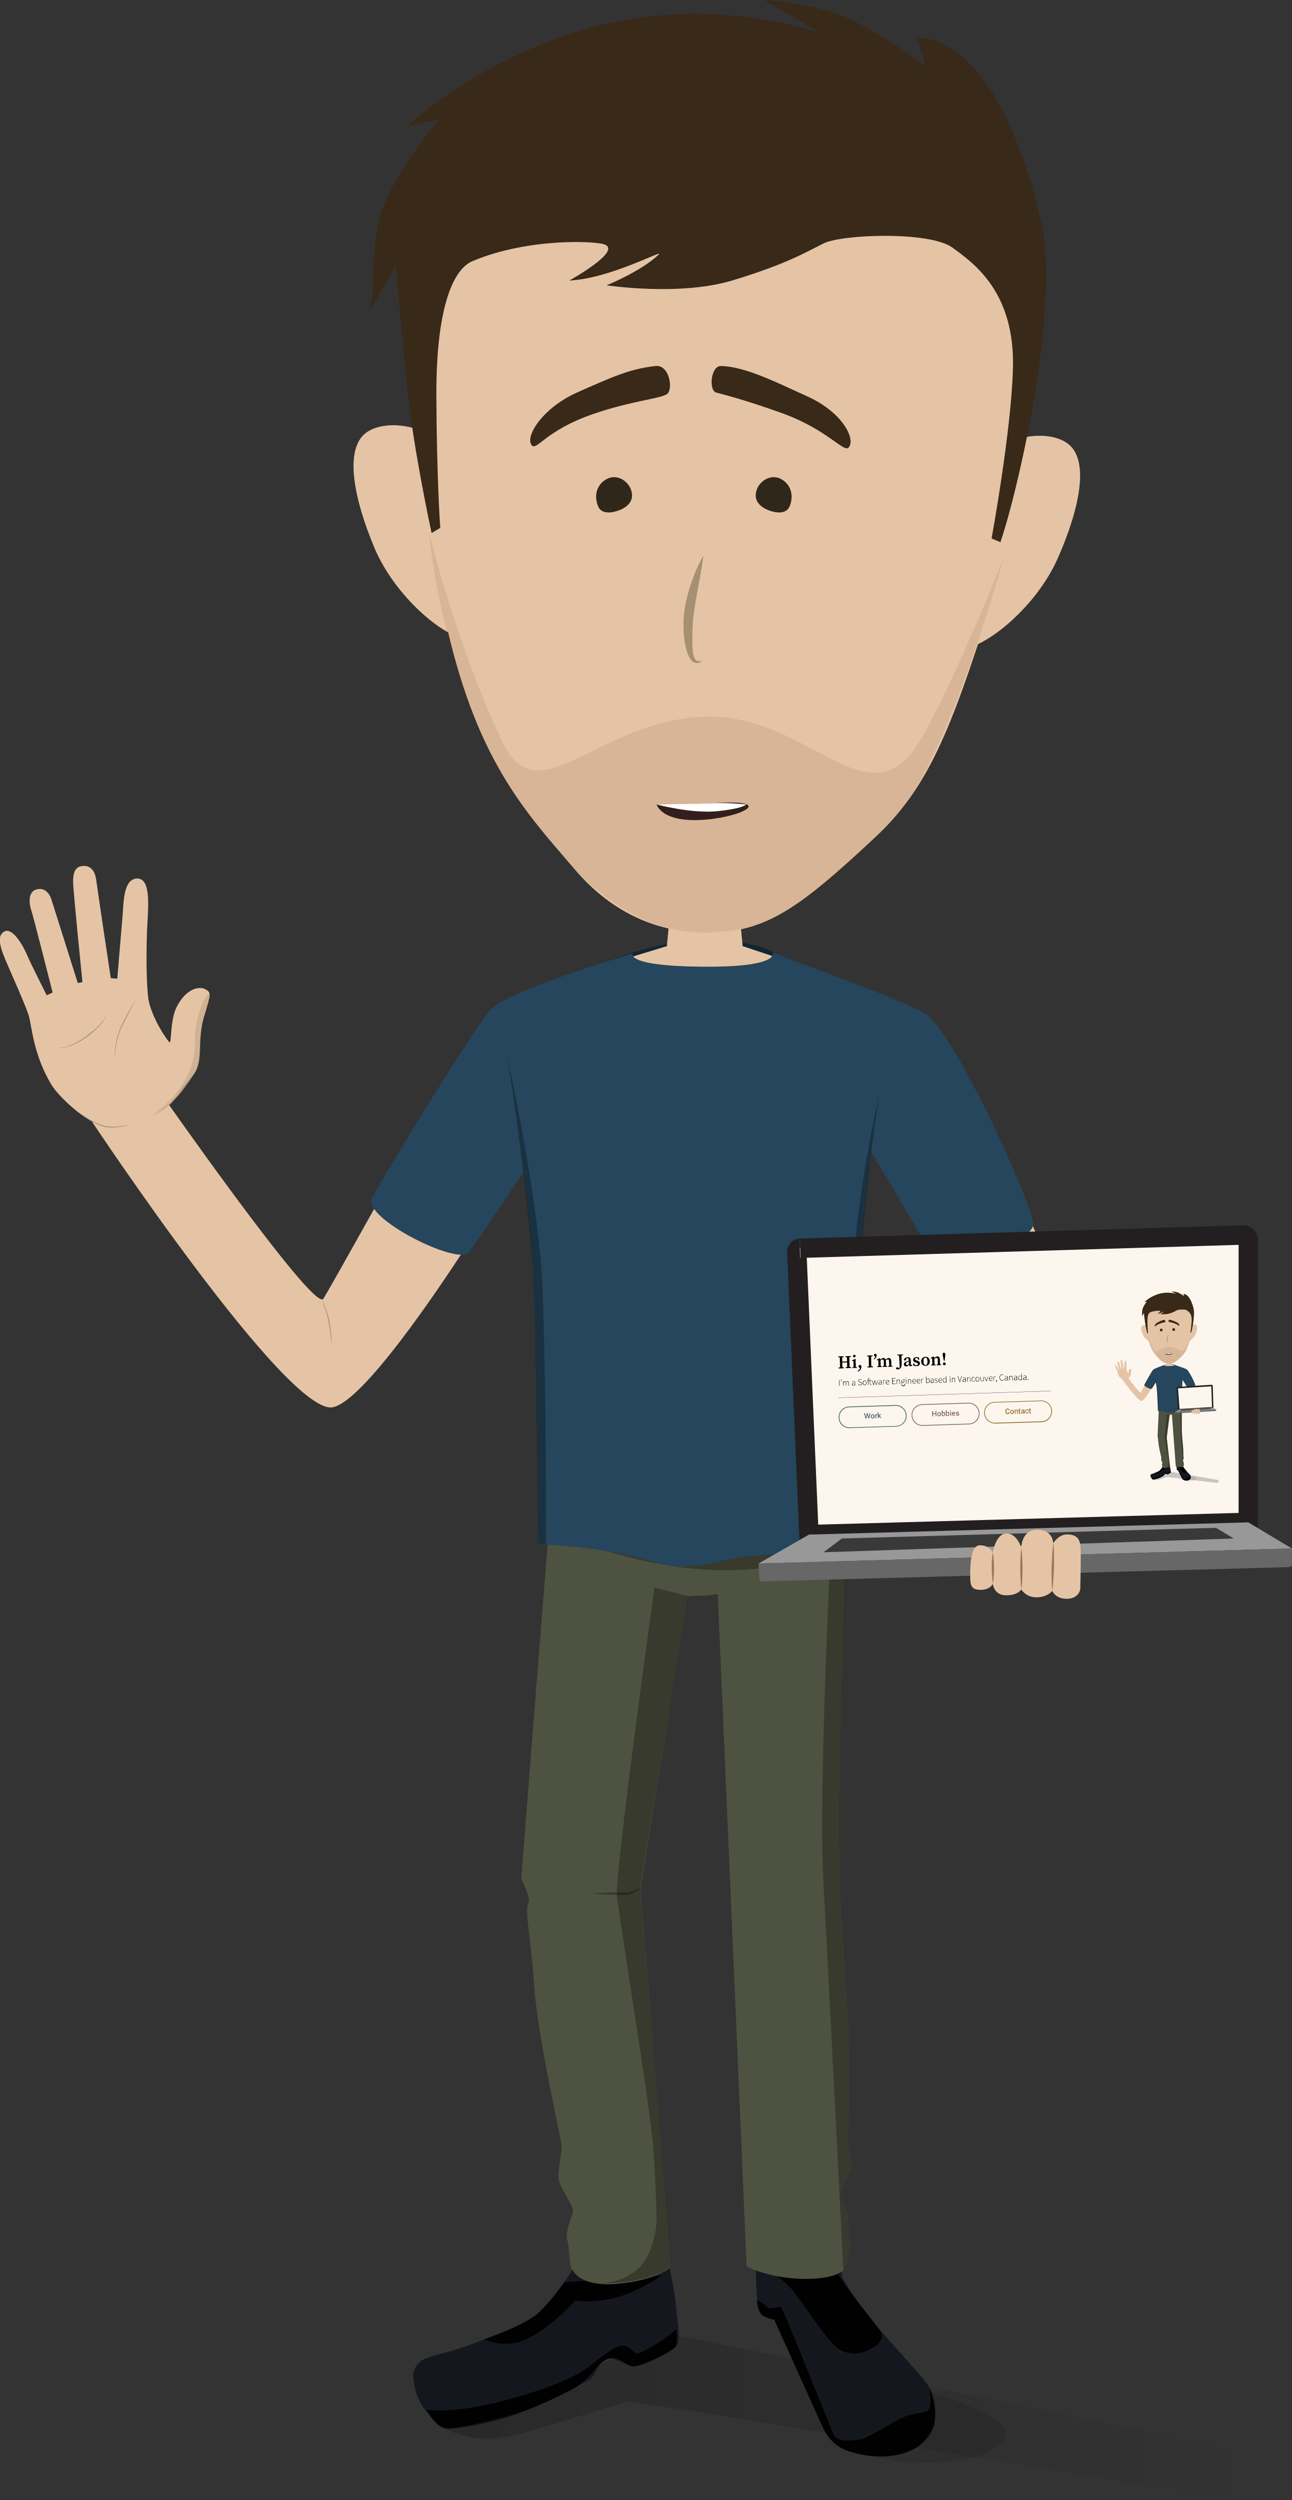 <?xml version="1.0" encoding="utf-8"?>
<!-- Generator: Adobe Illustrator 24.2.1, SVG Export Plug-In . SVG Version: 6.00 Build 0)  -->
<svg version="1.1" id="Layer_1" xmlns="http://www.w3.org/2000/svg" xmlns:xlink="http://www.w3.org/1999/xlink" x="0px" y="0px"
	 viewBox="0 0 133.06 257.47" style="enable-background:new 0 0 133.06 257.47;" xml:space="preserve">
<rect x="0" y="0" width="133.06" height="257.47" fill="#333333" stroke="none"/>
<style type="text/css">
	.st0{opacity:0.2;fill:url(#SVGID_1_);}
	.st1{opacity:0.1;fill:#010101;}
	.st2{fill:#15171E;}
	.st3{fill:#010101;}
	.st4{fill:#4E5240;}
	.st5{opacity:0.3;fill:#010101;}
	.st6{opacity:0.3;}
	.st7{fill:#102630;}
	.st8{fill:#E5C4A5;}
	.st9{fill:#25465C;}
	.st10{opacity:0.1;fill:#532C12;}
	.st11{fill:#A59072;}
	.st12{fill:#341E1D;}
	.st13{fill:#FFFFFF;}
	.st14{fill:#382918;}
	.st15{fill:#2F281A;}
	.st16{fill:#382919;}
	.st17{opacity:0.4;fill:#FFFFFF;}
	.st18{fill:#FCF6EF;stroke:#231F20;stroke-width:2;stroke-miterlimit:10;}
	.st19{fill:#989898;}
	.st20{fill:#676767;}
	.st21{fill:#383938;}
	.st22{opacity:0.2;}
	.st23{clip-path:url(#SVGID_3_);}
	.st24{opacity:0.1;}
	.st25{fill:#4B696B;}
	.st26{fill:#8A6863;}
	.st27{fill:#997833;}
	.st28{fill:#532C12;}
	.st29{opacity:0.4;}
	.st30{fill:#FCF6EF;}
	.st31{fill:#231F20;}
	.st32{fill:#A07855;}
</style>
<linearGradient id="SVGID_1_" gradientUnits="userSpaceOnUse" x1="45.507" y1="248.962" x2="130.856" y2="248.962">
	<stop  offset="0" style="stop-color:#000000"/>
	<stop  offset="1" style="stop-color:#000000;stop-opacity:0"/>
</linearGradient>
<path class="st0" d="M52.98,250.77c3.29-0.8,6.14-1.87,11.69-3.45c0.56-0.16,62.38,10.15,62.38,10.15l3.8-4.51l-61.39-12.52
	l-23.96,9.46C45.51,249.91,48.36,251.89,52.98,250.77z"/>
<path class="st1" d="M102.3,248.97c-2.6-1.57-8.81-3.36-8.81-3.36l-6.02,6.84c0,0,3.92,1.17,7.81,1.17
	C102.43,253.62,105.43,250.85,102.3,248.97z"/>
<g>
	<g>
		<path class="st2" d="M68.64,232.06c0,0,0.8,3.39,1,5.58c0.2,2.19,0.5,3.39,0,3.89s-3.69,2.19-4.49,2.09s-2.09-1-2.79-0.7
			s-1.2,1.99-1.7,2.19s-4.39,2.29-6.88,3.29c-2.49,1-7.38,2.09-8.28,1.5c-0.9-0.6-2.29-2.09-2.69-3.69c-0.4-1.6-0.37-2.11,0.33-2.9
			s2.85-0.78,7.14-2.57c1.57-0.66,3.91-1.25,5.24-2.59c2.29-2.31,3.69-4.83,3.69-4.83L68.64,232.06z"/>
		<path class="st3" d="M43.96,248.14c0,0,2.83,0.48,8.26-1.01c5.43-1.49,7.45-2.69,8.36-3.36c0.91-0.67,2.64-2.26,3.56-2.21
			c0.91,0.05,1.11,0.91,1.63,0.77c0.53-0.14,1.49-0.74,2.31-1.26c0.82-0.52,1.59-1.24,1.59-1.24s0.05,1.2,0,1.68
			s-3.75,2.35-4.61,2.16c-0.86-0.19-1.31-1.14-2.46-0.75s-1.77,2.15-3.64,3.11s-4.13,2.07-6.39,2.69c-2.26,0.62-5.43,1.41-6.58,1.36
			S43.96,248.14,43.96,248.14z"/>
		<path class="st3" d="M49.9,240.9c0,0,2.12,1.15,4.64-0.17c2.52-1.32,4.7-3.84,4.7-3.84s1.5,0.36,3.98-0.24
			c2.49-0.6,4.88-2.31,4.88-2.31l-10,0.68c0,0-1.27,1.89-2.64,3.15C54.08,239.45,49.9,240.9,49.9,240.9z"/>
	</g>
	<g>
		<path class="st2" d="M77.85,233.21c0,0-0.01,3.71,0.28,4.57c0.35,1.05,1.61,1.09,1.61,1.09l4.75,10.54c0,0,1.36,3.32,5.54,3.52
			c5.02,0.23,6.14-2.55,6.21-3.52c0.07-0.97-0.07-2.62-0.52-3.52c-0.45-0.9-2.98-3.49-5.39-6.29c-2.41-2.8-3.64-5.18-3.64-5.18
			l-0.03-1.39L77.85,233.21z"/>
		<path class="st3" d="M78.15,233.2c0,0,1.77,0.91,3.08,2.21c1.3,1.3,4.04,6.01,5.38,6.63c1.34,0.62,2.45,0.22,3.37-0.33
			c0.92-0.54,1.03-1.3,0.54-1.9c-0.49-0.6-3.91-4.94-4.13-5.49c-0.22-0.54-0.03-1.3-0.03-1.3s-1.43,0.08-3.65,0.08
			C80.47,233.11,78.15,233.2,78.15,233.2z"/>
		<path class="st3" d="M95.72,245.88c0,0,0.26,1.8-0.04,2.23c-0.31,0.43-1.2,0.25-2.52,0.77c-1.32,0.52-3.69,2.21-4.58,2.33
			c-0.89,0.12-2.27,0.35-2.7-0.49c-0.43-0.84-5.19-12.93-5.44-13.11c-0.25-0.18-1.11,0.31-1.38,0c-0.28-0.31-1.09-0.77-1.09-0.77
			s-0.02,1.37,0.75,1.7s1.01,0.32,1.01,0.32l4.97,11c0,0,0.67,1.95,2.76,2.58c1.68,0.51,4.36,0.97,6.7-0.28
			c0.86-0.46,1.84-1.65,2.04-2.51C96.64,247.72,95.72,245.88,95.72,245.88z"/>
	</g>
	<g>
		<path class="st4" d="M87.34,228.57c0.11-0.97-0.88-2.06-0.85-2.6c0.03-0.54,1.12-2.19,1.16-2.87s-0.37-2.18-0.31-3.3
			c0.06-1.12,0.26-7.87-0.1-13.21c-0.3-4.47-0.59-9.11-0.63-9.45s-0.24-4.62-0.2-5.25s-0.06-1.35-0.05-5.21
			c0.01-2.79,0.87-29.15,0.87-29.15s-5.15,2.34-14.91,2.65c-9.75,0.31-15.8-2.65-15.8-2.65s-2.83,35.39-2.82,35.89
			c0,0.23,1.01,1.96,0.7,2.62c-0.37,0.81,0.31,3.9,0.64,8.77c0.34,4.86,2.76,15.55,2.8,16.13c0.04,0.68-0.47,2.81-0.29,3.59
			c0.18,0.78,1.37,2.46,1.45,3.02s-0.87,2.06-0.58,3.11c0.3,1.05,0.14,2.9,0.57,3.11c0,0,0.69,1.81,4.75,1.4
			c4.06-0.41,5.41-1.74,5.41-1.74s-3.16-38.08-3.16-38.82s4.87-30.21,4.87-30.21s0.63-0.08,1.35-0.08s1.71-0.17,1.71-0.17
			l2.97,69.24c0,0,2.58,1.38,6.45,1.28s3.87-1.48,3.87-1.48C87.9,232.43,87.3,228.93,87.34,228.57z"/>
		<path class="st5" d="M58.21,158.2c0,0,9.23,4.09,18.67,3.43c5.44-0.38,10.36-2.27,10.36-2.27l-0.07-1.84c0,0-5.34,2.09-10.98,2.41
			c-3.66,0.21-7.24,0.31-10.06,0C61.21,159.41,58.21,158.2,58.21,158.2z"/>
		<path class="st5" d="M67.4,163.49l3.49,0.88c0,0-4.93,29.28-4.93,30.17s3.22,38.86,3.22,38.86s-1.31,1.09-4.63,1.57
			c-1.76,0.25-3.22,0.12-3.22,0.12s2.12,0.29,4.12-1.23c2-1.52,2.17-5.07,2.17-5.07s-0.04-4.68-0.47-8.9
			c-0.43-4.21-3.5-23.3-3.61-24.62C63.31,192.87,67.4,163.49,67.4,163.49z"/>
		<g class="st6">
			<path class="st3" d="M61.03,195c1.26-0.12,2.52-0.14,3.78-0.11l-0.05,0.01c0.43-0.2,0.88-0.37,1.34-0.52
				c-0.4,0.27-0.81,0.51-1.24,0.73l-0.02,0.01l-0.03,0C63.55,195.14,62.29,195.12,61.03,195z"/>
		</g>
		<path class="st5" d="M87.23,233.18c0.67-0.75,0.06-4.24,0.1-4.61c0.11-0.97-0.88-2.06-0.85-2.6c0.03-0.54,1.12-2.19,1.16-2.87
			s-0.37-2.18-0.31-3.3c0.06-1.12,0.26-7.87-0.1-13.21c-0.3-4.47-0.59-9.11-0.63-9.45s-0.24-4.62-0.2-5.25s-0.06-1.35-0.05-5.21
			c0.01-2.79,0.87-27.28,0.87-27.28l-1.67,0.28c0,0-1.27,24.61-0.74,34.26s2.04,39.86,2.04,39.86l0,0
			C87.23,233.47,87.23,233.18,87.23,233.18z"/>
	</g>
	<g>
		<path class="st7" d="M62.71,98.94c0,0,5.35-2.19,10.26-2.14c5.6,0.05,7.26,1.64,7.26,1.64s3.85,1.93-7.4,1.93
			S62.71,98.94,62.71,98.94z"/>
		<path class="st8" d="M87.82,114.16c0,0,14.98,25.15,15.45,27.3s1.27,5.32,1.27,5.32l6.55-0.41c0,0,0.76-0.5,1.42-3.74
			c0.66-3.24-14.78-35.36-16.85-36.88s-16.25-5.09-16.25-5.09l-1.3,9.81L87.82,114.16z"/>
		<path class="st8" d="M69.15,92.45l-0.47,4.98l-7.01,2.14c0,0,2.32,5.22,10.92,5.3C81.2,104.95,83,99.6,83,99.6l-6.52-2.17
			l-0.45-4.92L69.15,92.45z"/>
		<path class="st8" d="M51.56,103.33c0,0-3.63,4.34-5.78,8.18c-5.53,9.89-11.02,19.78-12.47,22.23
			c-0.94,1.58-17.82-22.69-17.82-22.69l-5.97,4.52c0,0,20.19,30.41,24.79,29.34s18.29-23.8,18.29-23.8l16.33-17.43l-0.06-5.34
			L51.56,103.33z"/>
		<path class="st9" d="M95.48,104.52c-1.75-1.36-14.41-5.73-15.92-6.46c0,0,1.03,1.56-7.22,1.49c-8.09-0.07-7.17-1.38-7.17-1.38
			s-12.37,3.68-14.53,5.65c-1.3,1.19-11.38,17.6-12.34,19.61c-0.96,2.01,8.94,6.97,10,5.52c1.4-1.91,5.56-8.18,5.56-8.18
			s0.75,3.43,1.12,11.78c0.38,8.68,0.45,26.47,0.45,26.47s3.68,0.12,7.53,0.78c3.41,0.59,5.5,1.67,7.91,1.49
			c2.18-0.16,5.02-0.95,5.79-1.01c4.03-0.33,11.31-0.83,11.31-0.83s-0.03-18.99,0.31-25.52c0.34-6.53,1.45-15.32,1.45-15.32
			s5.63,9.46,6.16,10.53c0.7,1.39,10.36-0.84,10.52-3.07C106.53,124.52,98.68,107.01,95.48,104.52z"/>
		<path class="st5" d="M87.73,131.95c-0.64,10.03-0.57,27.49-0.57,27.49l0.83,0.01c0,0-0.03-21.16,0.39-26.87
			c0.46-6.19,1.67-18.02,2.4-20.85C90.77,111.73,88.39,121.55,87.73,131.95z"/>
		<path class="st5" d="M55.87,132.76c0.41,10.04,0.36,26.25,0.36,26.25h-0.8c0,0-0.2-22.05-0.52-27.77
			c-0.35-6.2-2.17-20.27-2.84-23.11C52.08,108.13,55.46,122.86,55.87,132.76z"/>
	</g>
	<g>
		<path class="st8" d="M48.79,50.41c-2.17-6.69-8.72-7.57-11.06-5.87s-1.26,6.88,0.82,11.85s7.12,9.25,9.62,9.46
			S50.96,57.11,48.79,50.41z"/>
		<path class="st8" d="M40.99,29.17c0,0,1.31,17.9,4.72,33.98c3.19,15.04,8.36,20.4,13.5,26.4c3.94,4.6,8.87,6.7,14.32,6.48
			c5.61-0.23,8.94-2.65,16.62-9.82c5.45-5.08,7.8-11.14,11.76-23.54c4.51-14.11,5.37-33.42,5.37-33.42s-14.42-9.71-33.17-9.29
			S40.99,29.17,40.99,29.17z"/>
		<path class="st8" d="M98.8,51.34c2.29-6.65,8.85-7.41,11.17-5.66c2.32,1.75,1.14,6.9-1.04,11.83s-7.29,9.11-9.79,9.28
			C96.63,66.96,96.51,57.99,98.8,51.34z"/>
		<path class="st10" d="M44.18,54.83c0,0,0.9,11.27,6.04,22.05c1.23,2.58,2.44,4.44,4.52,7.3c4.12,5.67,9.8,11.73,17.51,11.84
			c7.13,0.11,12.27-3.32,20.16-12.18c5.41-6.07,10.96-26.39,10.96-26.39s-6.01,15.06-9.11,19.56c-5.02,7.29-11.13-3.24-21.17-3.21
			c-11.43,0.04-17.61,10.51-21.37,2.56C46.98,66.37,44.18,54.83,44.18,54.83z"/>
		<g>
			<path class="st11" d="M72.44,57.21c-0.25,2.03-0.72,3.97-0.98,5.91c-0.14,0.94-0.15,1.94-0.16,2.91
				c0.01,0.48,0.02,0.97,0.12,1.42c0.05,0.22,0.13,0.43,0.27,0.55c0.15,0.12,0.41,0.1,0.65,0.01c-0.18,0.17-0.44,0.35-0.77,0.24
				c-0.31-0.11-0.48-0.39-0.61-0.62c-0.24-0.5-0.36-1.02-0.44-1.53c-0.15-1.03-0.18-2.06-0.05-3.11c0.15-1.03,0.4-2.02,0.73-2.98
				C71.53,59.04,71.93,58.1,72.44,57.21z"/>
		</g>
		<g>
			<path class="st12" d="M67.62,82.84c0,0,0.5,1.93,4.99,1.57c4.03-0.32,7.28-2.16,0.82-1.69C70.79,82.91,67.62,82.84,67.62,82.84z"
				/>
			<path class="st13" d="M67.62,82.84c0,0,3.59,0.97,6.29,0.69s2.93-0.69,2.93-0.69s-1.67-0.2-3.4-0.12
				C71.7,82.8,67.62,82.84,67.62,82.84z"/>
		</g>
		<path class="st14" d="M87.4,46.08c0.75-0.84-0.6-3.59-4.19-5.23c-3.53-1.61-6.49-3.09-8.96-3.16c-1.05-0.03-1.28,2.51-0.5,2.73
			c0.8,0.23,2.66,0.65,6.66,2.08C85.22,44.21,86.89,46.65,87.4,46.08z"/>
		<path class="st14" d="M54.77,45.86c-0.74-0.85,1.04-3.82,4.66-5.44c3.56-1.58,5.45-2.45,8.1-2.73c1.41-0.15,1.83,2.42,1.16,2.89
			c-0.66,0.48-3.64,0.68-7.68,2.08C56.19,44.34,55.28,46.44,54.77,45.86z"/>
		<path class="st15" d="M79.17,52.55c0,0,1.69,0.72,2.16-0.43s0.08-2.34-0.99-2.84c-1.1-0.51-2.43,0.41-2.51,1.65
			C77.76,52.11,79.17,52.55,79.17,52.55z"/>
		<path class="st15" d="M63.75,52.55c0,0-1.69,0.72-2.16-0.43c-0.47-1.15-0.08-2.34,0.99-2.84c1.1-0.51,2.43,0.41,2.51,1.65
			C65.17,52.11,63.75,52.55,63.75,52.55z"/>
	</g>
	<path class="st16" d="M102.12,55.45l0.91,0.38c1.8-5.22,6.19-24.23,4.2-32.89c-4.66-20.25-12.8-19.02-12.8-19.02l0.9,2.9
		c0,0-5.52-4.11-8.99-5.34S78.71,0,78.71,0l5.79,3.42c0,0-10.22-3.77-22.34-0.9S41.9,13,41.9,13l3.37-0.73c0,0-5.43,6.23-6.32,10.81
		s-0.23,7.03-0.92,8.69c-0.69,1.66,2.73-4.38,2.73-4.38s0.62,7.05,1.23,12.98c0.62,6.06,2.46,14.52,2.46,14.52l0.89-0.53
		c0,0-0.37-5.11-0.4-13.65c-0.03-8.54,1.56-12.91,3.72-13.82c5.71-2.4,12.59-2.08,13.59-1.72c1.88,0.68-3.62,3.72-3.62,3.72
		c4.33-0.21,9.92-3.35,9.19-2.66c-1.82,1.73-5.35,3.15-5.35,3.15s7.54,1.15,12.99-0.51s7.4-2.82,9.35-3.8
		c1.92-0.96,10.94-1.27,13.27,0.42s6.46,4.67,6.24,12.49C104.14,44.46,102.12,55.45,102.12,55.45z"/>
	<g>
		<path class="st11" d="M33.11,133.77c0.39,0.73,0.65,1.52,0.82,2.33c0.13,0.81,0.24,1.63,0.26,2.45c-0.11-0.82-0.2-1.63-0.36-2.44
			C33.7,135.31,33.42,134.53,33.11,133.77z"/>
	</g>
	<g>
		<path class="st11" d="M104.55,141.32c0.54-0.12,1.1-0.04,1.64,0c0.55,0.05,1.09,0.12,1.63,0.2c0.54,0.08,1.08,0.22,1.6,0.38
			c0.52,0.17,1.04,0.37,1.48,0.71c-0.46-0.3-0.98-0.48-1.5-0.64c-0.52-0.16-1.06-0.26-1.6-0.36c-0.54-0.1-1.08-0.17-1.63-0.23
			C105.64,141.34,105.09,141.23,104.55,141.32z"/>
	</g>
	<polygon class="st17" points="94.94,145.15 95.75,145.75 94.66,157.33 	"/>
	<path class="st17" d="M94.78,136.04c0,0-3.06,1.96-3.17,3.76s2.67,3.82,2.67,3.82s-2.15-2.07-2.13-3.81
		C92.17,138.06,94.78,136.04,94.78,136.04z"/>
	<g>
		<path class="st8" d="M17.72,113.51c0.45-0.5,1.4-1.8,2.25-2.93c0.98-1.31,0.32-3.59,1.05-5.93c0.73-2.35,0.76-2.43,0.1-2.79
			c-0.55-0.3-1.88-0.14-2.89,1.76c-0.78,1.48-0.51,4.03-0.81,3.68c-0.65-0.76-2-3.03-2.17-4.66c-0.21-1.97-0.18-5.09-0.1-6.98
			c0.09-2.01,0.47-5.19-1-5.19s-1.41,2.51-1.53,3.87s-0.54,6.44-0.54,6.44l-0.67-0.05c0,0-1.34-8.87-1.5-10.1
			c-0.16-1.23-0.81-1.55-1.51-1.44c-0.71,0.11-0.89,0.78-0.87,1.71c0.02,0.93,0.96,10.24,0.96,10.24l-0.48,0.09
			c0,0-2.51-7.95-2.7-8.56c-0.18-0.61-0.7-1.36-1.61-1.06s-0.65,1.67-0.46,2.2c0.19,0.52,2.18,8.4,2.18,8.4l-0.61,0.28
			c0,0-1.61-3.18-2.02-4.14c-0.57-1.34-1.58-2.78-2.29-2.45c-0.76,0.35-0.62,1.32,0.03,2.87c0.58,1.39,2.19,4.92,2.46,5.91
			c0.27,0.99,0.48,4.07,2.37,7.12c0.65,1.05,3.4,3.76,5.39,4.2C12.81,116.47,16.54,114.82,17.72,113.51z"/>
		<g>
			<path class="st11" d="M14.04,102.9c-0.56,1-1.1,2.01-1.59,3.03c-0.44,1.05-0.6,2.2-0.66,3.34c0-1.14,0.16-2.3,0.59-3.37
				C12.84,104.85,13.42,103.86,14.04,102.9z"/>
		</g>
		<path class="st1" d="M15.86,114.67c0,0,1.14-0.73,2.08-1.83c1.03-1.2,2.26-3.35,2.14-5.57c-0.07-1.32,0.32-2.6,0.56-3.42
			c0.28-0.94,0.93-1.58,0.93-1.58s0.12,0.62-0.34,1.62c-0.17,0.37-0.55,1.52-0.57,2.88c-0.01,0.77-0.07,2.71-0.57,3.63
			c-0.31,0.58-0.43,0.72-0.81,1.18c-0.89,1.07-1.71,1.96-2.43,2.5C16.15,114.62,15.86,114.67,15.86,114.67z"/>
		<g>
			<path class="st11" d="M6,107.89c0.54,0.01,1.07-0.17,1.56-0.38c0.49-0.23,0.95-0.52,1.38-0.85c0.43-0.32,0.85-0.67,1.23-1.05
				c0.36-0.39,0.76-0.8,0.86-1.34c-0.07,0.55-0.45,0.99-0.81,1.39c-0.37,0.4-0.79,0.75-1.22,1.08c-0.44,0.32-0.91,0.61-1.41,0.83
				C7.08,107.78,6.54,107.95,6,107.89z"/>
		</g>
		<g>
			<path class="st11" d="M15.47,115.03c0.76-0.36,1.43-0.88,2.05-1.45c0.61-0.57,1.14-1.23,1.65-1.9c0.25-0.34,0.49-0.68,0.73-1.03
				c0.26-0.33,0.42-0.72,0.51-1.13c0.19-0.82,0.24-1.66,0.24-2.5c0.01,0.84-0.03,1.69-0.2,2.51c-0.08,0.41-0.26,0.82-0.51,1.15
				c-0.23,0.35-0.46,0.7-0.71,1.05c-0.48,0.69-1.04,1.33-1.67,1.9C16.94,114.2,16.25,114.71,15.47,115.03z"/>
		</g>
		<g>
			<path class="st11" d="M13.35,115.83c-0.49,0.16-1.01,0.25-1.53,0.27c-0.51,0.03-1.05-0.01-1.54-0.22c-0.96-0.41-1.82-1-2.62-1.65
				c0.84,0.59,1.7,1.19,2.65,1.57C11.28,116.17,12.35,116.03,13.35,115.83z"/>
		</g>
	</g>
</g>
<g>
	<path class="st18" d="M82.16,128.65c-0.1,0.12-0.1,0.25-0.1,0.25l1.25,29.13l45.25-1.26v-29.13c0,0,0-0.13-0.15-0.3
		s-0.39-0.16-0.39-0.16l-45.59,1.36C82.43,128.54,82.26,128.53,82.16,128.65z"/>
	<polyline class="st19" points="83.31,158.03 78.12,161.01 133.05,159.46 128.56,156.77 	"/>
	<path class="st20" d="M78.12,161.01l0.1,1.66c0,0,0,0.09,0.04,0.14c0.04,0.05,0.12,0.04,0.12,0.04l54.33-1.47c0,0,0.15,0,0.26-0.11
		c0.11-0.11,0.08-0.26,0.08-0.26v-1.55"/>
	<polygon class="st21" points="86.71,158.43 84.81,159.85 127.05,158.43 125.23,157.33 	"/>
	<g>
		<g class="st22">
			<g>
				<defs>
					<path id="SVGID_2_" d="M119.3,152.39c0.25-0.07,0.47-0.16,0.89-0.29c0.04-0.01,5.2,0.62,5.2,0.62l0.17-0.3l-5.02-0.86
						l-1.82,0.79C118.72,152.35,118.94,152.49,119.3,152.39z"/>
				</defs>
				<clipPath id="SVGID_3_">
					<use xlink:href="#SVGID_2_"  style="overflow:visible;"/>
				</clipPath>
				<polygon class="st23" points="118.72,152.35 118.73,152.71 118.72,152.71 				"/>
				<polygon class="st23" points="125.53,151.56 125.56,152.41 125.56,152.71 118.73,152.71 118.72,152.35 118.72,151.56 				"/>
				<polygon class="st23" points="125.56,152.41 125.53,151.56 125.56,151.56 				"/>
			</g>
		</g>
		<g class="st24">
			<path class="st3" d="M123.1,152.13c-0.2-0.11-0.69-0.24-0.69-0.24l-0.45,0.54c0,0,0.31,0.08,0.61,0.07
				C123.12,152.49,123.34,152.27,123.1,152.13z"/>
		</g>
		<g>
			<path class="st3" d="M86.33,139.77l0-0.09l0.55-0.02l0,0.09l-0.25,0.04l-0.04,0L86.33,139.77z M86.66,140.79l0.25,0.02l0,0.09
				l-0.55,0.02l0-0.09l0.25-0.04L86.66,140.79z M86.5,140.26c-0.01-0.19-0.01-0.38-0.02-0.57l0.25-0.01c0,0.19,0.01,0.38,0.01,0.57
				l0,0.06c0.01,0.21,0.01,0.41,0.03,0.6l-0.25,0.01c0-0.19-0.01-0.38-0.01-0.57L86.5,140.26z M86.62,140.32l0-0.1l0.74-0.02l0,0.1
				L86.62,140.32z M87.07,139.75l0-0.09l0.55-0.02l0,0.09l-0.25,0.04l-0.04,0L87.07,139.75z M87.4,140.76l0.25,0.02l0,0.09
				l-0.55,0.02l0-0.09l0.25-0.04L87.4,140.76z M87.24,140.23c-0.01-0.19-0.01-0.38-0.02-0.57l0.25-0.01c0,0.19,0.01,0.38,0.01,0.57
				l0,0.08c0.01,0.19,0.01,0.38,0.02,0.57l-0.25,0.01c0-0.19-0.01-0.38-0.01-0.6L87.24,140.23z"/>
			<path class="st3" d="M87.91,140.86c0-0.08,0-0.27-0.01-0.39l0-0.09c0-0.1-0.01-0.16-0.01-0.23l-0.13-0.01l0-0.07l0.33-0.13
				l0.03,0.02l0,0.26l0.01,0.24c0,0.11,0.01,0.3,0.02,0.39L87.91,140.86z M88.25,140.78l0,0.08l-0.46,0.01l0-0.08l0.18-0.04l0.09,0
				L88.25,140.78z M87.85,139.65c0-0.08,0.06-0.13,0.13-0.14c0.08,0,0.14,0.05,0.14,0.13c0,0.08-0.06,0.13-0.13,0.14
				C87.91,139.78,87.85,139.73,87.85,139.65z"/>
			<path class="st3" d="M88.36,141.24l-0.03-0.07c0.14-0.08,0.23-0.18,0.26-0.33l0.03,0.07l-0.11-0.07
				c-0.06-0.04-0.09-0.09-0.09-0.14c0-0.08,0.05-0.14,0.13-0.14c0.04,0,0.08,0.01,0.13,0.05c0.02,0.05,0.03,0.09,0.03,0.14
				C88.72,141,88.54,141.18,88.36,141.24z"/>
			<path class="st3" d="M89.31,139.68l0-0.09l0.56-0.02l0,0.09l-0.26,0.04l-0.05,0L89.31,139.68z M89.64,140.69l0.26,0.02l0,0.09
				l-0.56,0.02l0-0.09l0.25-0.04L89.64,140.69z M89.48,140.16c-0.01-0.19-0.01-0.38-0.02-0.57l0.25-0.01c0,0.19,0.01,0.38,0.01,0.57
				l0,0.08c0.01,0.19,0.01,0.38,0.02,0.57l-0.25,0.01c0-0.19-0.01-0.38-0.01-0.57L89.48,140.16z"/>
			<path class="st3" d="M90.02,139.99l-0.04-0.06c0.09-0.07,0.16-0.15,0.2-0.28l0.01,0.1l-0.1-0.08c-0.06-0.04-0.08-0.08-0.08-0.13
				c0-0.08,0.05-0.13,0.12-0.13c0.05,0,0.08,0.01,0.11,0.04c0.02,0.04,0.04,0.09,0.04,0.14C90.28,139.76,90.17,139.91,90.02,139.99z
				"/>
			<path class="st3" d="M90.47,140.78c0-0.08,0-0.27-0.01-0.39l0-0.1c0-0.1-0.01-0.15-0.01-0.22l-0.13-0.01l0-0.07l0.3-0.13
				l0.03,0.02l0.03,0.21l0.01,0.29c0,0.11,0.01,0.3,0.02,0.39L90.47,140.78z M90.81,140.69l0,0.08l-0.46,0.01l0-0.08l0.19-0.04
				l0.09,0L90.81,140.69z M91.23,140.17l0.01,0.19c0,0.12,0.01,0.3,0.02,0.39l-0.23,0.01c0-0.08,0-0.27-0.01-0.39l0-0.17
				c0-0.15-0.04-0.2-0.14-0.2c-0.08,0-0.16,0.06-0.24,0.14l-0.05,0l0-0.1l0.11,0l-0.07,0.04c0.09-0.14,0.22-0.23,0.35-0.24
				C91.14,139.85,91.22,139.95,91.23,140.17z M91.18,140.64l0.18,0.03l0,0.08l-0.45,0.01l0-0.08l0.18-0.04L91.18,140.64z
				 M91.78,140.15l0.01,0.2c0,0.12,0.01,0.3,0.02,0.39l-0.23,0.01c0-0.08,0-0.27-0.01-0.39l-0.01-0.17c0-0.16-0.04-0.2-0.14-0.19
				c-0.08,0-0.16,0.05-0.24,0.14l-0.06,0l0-0.09l0.12,0l-0.08,0.04c0.11-0.17,0.23-0.23,0.35-0.24
				C91.68,139.83,91.77,139.93,91.78,140.15z M91.73,140.63l0.18,0.03l0,0.08l-0.45,0.01l0-0.08l0.18-0.04L91.73,140.63z"/>
			<path class="st3" d="M92.84,139.48c0,0.18,0.01,0.37,0.01,0.56l0.01,0.24c0.01,0.23,0,0.36-0.04,0.47
				c-0.05,0.17-0.2,0.27-0.36,0.27c-0.08,0-0.16-0.02-0.19-0.1c0-0.07,0.06-0.11,0.13-0.12c0.05,0,0.1,0.02,0.16,0.07l0.06,0.06
				l-0.02,0.02l-0.01,0l0-0.02c0.05-0.05,0.07-0.14,0.06-0.27c0-0.15-0.02-0.41-0.06-1.18L92.84,139.48z M92.42,139.49l0.58-0.02
				l0,0.09l-0.26,0.04l-0.05,0l-0.26-0.02L92.42,139.49z"/>
			<path class="st3" d="M93.41,140.19c0.08-0.03,0.2-0.07,0.29-0.09l0,0.07c-0.08,0.02-0.19,0.06-0.24,0.08
				c-0.12,0.05-0.16,0.12-0.15,0.19c0,0.1,0.06,0.13,0.13,0.13c0.05,0,0.08-0.02,0.17-0.09l0.05-0.04l0.02,0.03l-0.06,0.07
				c-0.1,0.11-0.15,0.16-0.28,0.17c-0.14,0-0.25-0.07-0.25-0.23C93.09,140.37,93.15,140.28,93.41,140.19z M93.6,140.52l-0.01-0.44
				c-0.01-0.17-0.05-0.22-0.17-0.21c-0.04,0-0.09,0.01-0.17,0.04l0.1-0.07l-0.03,0.14c-0.01,0.09-0.05,0.13-0.11,0.13
				c-0.06,0-0.1-0.03-0.11-0.08c0.02-0.15,0.16-0.25,0.38-0.26c0.21-0.01,0.31,0.08,0.32,0.32l0.01,0.4c0,0.06,0.02,0.08,0.06,0.08
				c0.03,0,0.04-0.01,0.06-0.04l0.04,0.04c-0.04,0.09-0.1,0.12-0.19,0.12C93.68,140.7,93.61,140.63,93.6,140.52z"/>
			<path class="st3" d="M94.06,140.61l-0.01-0.21l0.12,0l0.05,0.23l-0.1-0.04l0-0.07c0.08,0.05,0.14,0.07,0.23,0.07
				c0.12,0,0.18-0.05,0.18-0.13c0-0.07-0.05-0.11-0.17-0.14l-0.09-0.03c-0.14-0.04-0.23-0.12-0.23-0.25c0-0.15,0.12-0.28,0.34-0.29
				c0.1,0,0.19,0.02,0.28,0.07l0,0.2l-0.12,0l-0.05-0.21l0.09,0.03l0,0.06c-0.06-0.04-0.12-0.06-0.19-0.06
				c-0.1,0-0.15,0.05-0.15,0.12c0,0.07,0.04,0.1,0.17,0.14l0.07,0.02c0.18,0.05,0.25,0.14,0.26,0.27c0.01,0.17-0.13,0.29-0.38,0.3
				C94.25,140.68,94.16,140.66,94.06,140.61z"/>
			<path class="st3" d="M94.87,140.2c-0.01-0.29,0.19-0.47,0.43-0.48c0.24-0.01,0.45,0.16,0.46,0.45c0.01,0.3-0.18,0.48-0.43,0.48
				C95.07,140.66,94.87,140.49,94.87,140.2z M95.52,140.18c-0.01-0.25-0.09-0.38-0.22-0.37c-0.13,0-0.2,0.13-0.19,0.39
				c0.01,0.26,0.08,0.37,0.22,0.37C95.45,140.56,95.52,140.43,95.52,140.18z"/>
			<path class="st3" d="M96.02,140.6c0-0.08,0-0.27-0.01-0.39l0-0.1c0-0.1-0.01-0.15-0.01-0.22l-0.13-0.01l0-0.07l0.3-0.13
				l0.03,0.02l0.03,0.21l0.01,0.29c0,0.11,0.01,0.3,0.02,0.39L96.02,140.6z M96.36,140.52l0,0.08l-0.46,0.01l0-0.08l0.19-0.04
				l0.09,0L96.36,140.52z M96.79,140l0.01,0.19c0,0.12,0.01,0.3,0.02,0.39l-0.23,0.01c0-0.08,0-0.27-0.01-0.39l0-0.17
				c0-0.14-0.04-0.19-0.14-0.19c-0.08,0-0.16,0.05-0.25,0.14l-0.05,0l0-0.1l0.11,0l-0.07,0.04c0.1-0.16,0.23-0.23,0.36-0.24
				C96.69,139.67,96.78,139.77,96.79,140z M96.74,140.47l0.18,0.03l0,0.08l-0.46,0.01l0-0.08l0.18-0.04L96.74,140.47z"/>
			<path class="st3" d="M97.36,139.45c0,0.07-0.01,0.22-0.05,0.46l-0.03,0.22l-0.08,0l-0.04-0.22c-0.05-0.24-0.08-0.39-0.08-0.46
				c0-0.1,0.05-0.15,0.13-0.15C97.3,139.31,97.36,139.36,97.36,139.45z M97.11,140.45c0-0.08,0.06-0.15,0.14-0.15
				s0.15,0.06,0.15,0.14c0,0.08-0.06,0.15-0.14,0.15S97.11,140.53,97.11,140.45z"/>
		</g>
		<g>
			<g>
				<path class="st25" d="M89.47,145.94l0.07-0.42l0.09,0l-0.11,0.55l-0.09,0l-0.12-0.4l-0.09,0.4l-0.09,0l-0.14-0.54l0.09,0
					l0.1,0.41l0.09-0.42l0.08,0L89.47,145.94z"/>
				<path class="st25" d="M89.68,145.86c0-0.04,0.01-0.08,0.02-0.11c0.01-0.03,0.04-0.06,0.06-0.08c0.03-0.02,0.06-0.03,0.1-0.03
					c0.05,0,0.1,0.01,0.14,0.05c0.04,0.03,0.06,0.08,0.06,0.14v0.02c0,0.04,0,0.08-0.02,0.11s-0.04,0.06-0.06,0.08
					s-0.06,0.03-0.1,0.03c-0.06,0-0.1-0.02-0.14-0.05C89.7,145.98,89.68,145.93,89.68,145.86L89.68,145.86z M89.77,145.86
					c0,0.04,0.01,0.08,0.03,0.1c0.02,0.02,0.04,0.04,0.07,0.03c0.03,0,0.05-0.01,0.07-0.04c0.02-0.02,0.02-0.06,0.02-0.11
					c0-0.04-0.01-0.07-0.03-0.1c-0.02-0.02-0.04-0.04-0.07-0.03c-0.03,0-0.05,0.01-0.07,0.04
					C89.78,145.78,89.77,145.82,89.77,145.86z"/>
				<path class="st25" d="M90.35,145.72c-0.01,0-0.02,0-0.04,0c-0.04,0-0.07,0.02-0.08,0.05l0.01,0.28l-0.09,0l-0.01-0.41l0.09,0
					l0,0.04c0.02-0.04,0.05-0.05,0.09-0.06c0.01,0,0.02,0,0.03,0L90.35,145.72z"/>
				<path class="st25" d="M90.54,145.86l-0.04,0.04l0,0.13l-0.09,0l-0.02-0.58l0.09,0l0.01,0.33l0.03-0.04l0.11-0.13l0.11,0
					l-0.15,0.17l0.17,0.23l-0.11,0L90.54,145.86z"/>
			</g>
		</g>
		<g>
			<g>
				<path class="st26" d="M96.45,145.85l-0.09,0l-0.01-0.24l-0.25,0.01l0.01,0.24l-0.1,0l-0.02-0.55l0.1,0l0.01,0.23l0.25-0.01
					l-0.01-0.23l0.09,0L96.45,145.85z"/>
				<path class="st26" d="M96.53,145.64c0-0.04,0-0.08,0.02-0.11c0.01-0.03,0.04-0.06,0.06-0.08c0.03-0.02,0.06-0.03,0.1-0.03
					c0.05,0,0.1,0.01,0.14,0.05c0.04,0.03,0.06,0.08,0.06,0.14v0.02c0,0.04,0,0.08-0.02,0.11c-0.01,0.03-0.04,0.06-0.06,0.08
					s-0.06,0.03-0.1,0.03c-0.06,0-0.1-0.02-0.14-0.05S96.53,145.71,96.53,145.64L96.53,145.64z M96.62,145.64
					c0,0.04,0.01,0.07,0.03,0.1c0.02,0.02,0.04,0.03,0.07,0.03c0.03,0,0.05-0.01,0.07-0.04s0.02-0.06,0.02-0.11
					c0-0.04-0.01-0.07-0.03-0.1s-0.04-0.04-0.07-0.03c-0.03,0-0.05,0.01-0.07,0.04C96.62,145.56,96.62,145.6,96.62,145.64z"/>
				<path class="st26" d="M97.34,145.62c0,0.06-0.01,0.11-0.04,0.15c-0.03,0.04-0.06,0.06-0.11,0.06c-0.05,0-0.09-0.01-0.11-0.05
					l0,0.04l-0.08,0l-0.02-0.58l0.09,0l0.01,0.21c0.03-0.03,0.06-0.05,0.11-0.05c0.05,0,0.09,0.02,0.12,0.05
					C97.32,145.5,97.34,145.55,97.34,145.62L97.34,145.62z M97.25,145.62c0-0.04-0.01-0.08-0.03-0.1c-0.02-0.02-0.04-0.03-0.07-0.03
					c-0.04,0-0.07,0.02-0.08,0.05l0.01,0.17c0.02,0.03,0.05,0.05,0.09,0.05c0.03,0,0.05-0.01,0.07-0.03
					c0.01-0.02,0.02-0.05,0.02-0.1V145.62z"/>
				<path class="st26" d="M97.77,145.61c0,0.06-0.01,0.12-0.04,0.15c-0.03,0.04-0.07,0.06-0.12,0.06c-0.05,0-0.09-0.02-0.11-0.05
					l0,0.04l-0.08,0l-0.02-0.58l0.09,0l0.01,0.21c0.03-0.03,0.06-0.05,0.11-0.05c0.05,0,0.09,0.02,0.12,0.05
					C97.76,145.48,97.77,145.54,97.77,145.61L97.77,145.61z M97.68,145.6c0-0.04-0.01-0.08-0.03-0.1c-0.02-0.02-0.04-0.03-0.07-0.03
					c-0.04,0-0.07,0.02-0.08,0.05l0.01,0.17c0.02,0.04,0.05,0.05,0.09,0.05c0.03,0,0.05-0.01,0.07-0.03s0.02-0.05,0.02-0.1V145.6z"
					/>
				<path class="st26" d="M97.84,145.29c0-0.01,0-0.03,0.01-0.04c0.01-0.01,0.02-0.01,0.04-0.01c0.02,0,0.03,0,0.04,0.01
					c0.01,0.01,0.01,0.02,0.01,0.04c0,0.01,0,0.03-0.01,0.03c-0.01,0.01-0.02,0.01-0.04,0.01c-0.02,0-0.03,0-0.04-0.01
					C97.85,145.32,97.84,145.3,97.84,145.29z M97.96,145.8l-0.09,0l-0.01-0.41l0.09,0L97.96,145.8z"/>
				<path class="st26" d="M98.23,145.8c-0.06,0-0.11-0.02-0.14-0.05c-0.04-0.04-0.06-0.08-0.06-0.14v-0.01c0-0.04,0-0.08,0.02-0.11
					c0.01-0.03,0.04-0.06,0.06-0.08c0.03-0.02,0.06-0.03,0.09-0.03c0.06,0,0.1,0.01,0.13,0.05s0.05,0.08,0.05,0.15l0,0.04
					l-0.27,0.01c0,0.03,0.02,0.06,0.04,0.08c0.02,0.02,0.04,0.03,0.08,0.03c0.04,0,0.08-0.02,0.1-0.05l0.05,0.04
					c-0.02,0.03-0.04,0.04-0.06,0.06C98.3,145.79,98.27,145.8,98.23,145.8z M98.21,145.45c-0.02,0-0.04,0.01-0.06,0.03
					c-0.01,0.02-0.02,0.04-0.03,0.07l0.17-0.01v-0.01c0-0.03-0.01-0.05-0.03-0.07C98.26,145.46,98.24,145.45,98.21,145.45z"/>
				<path class="st26" d="M98.69,145.67c0-0.02-0.01-0.03-0.02-0.04s-0.04-0.01-0.07-0.02c-0.03,0-0.06-0.01-0.08-0.02
					c-0.05-0.02-0.07-0.05-0.07-0.09c0-0.04,0.01-0.07,0.04-0.09c0.03-0.02,0.07-0.04,0.11-0.04c0.05,0,0.09,0.01,0.12,0.03
					c0.03,0.02,0.05,0.05,0.05,0.09l-0.09,0c0-0.02-0.01-0.03-0.02-0.04c-0.01-0.01-0.03-0.02-0.05-0.02
					c-0.02,0-0.04,0.01-0.05,0.01c-0.01,0.01-0.02,0.02-0.02,0.04c0,0.01,0.01,0.03,0.02,0.03c0.01,0.01,0.04,0.01,0.07,0.02
					c0.04,0.01,0.07,0.02,0.09,0.03c0.02,0.01,0.04,0.02,0.05,0.04c0.01,0.01,0.02,0.03,0.02,0.06c0,0.04-0.01,0.07-0.04,0.09
					c-0.03,0.02-0.07,0.04-0.12,0.04c-0.03,0-0.06,0-0.09-0.02c-0.03-0.01-0.05-0.03-0.06-0.05c-0.01-0.02-0.02-0.04-0.02-0.07
					l0.09,0c0,0.02,0.01,0.04,0.03,0.05c0.02,0.01,0.04,0.02,0.06,0.01s0.04-0.01,0.05-0.02C98.69,145.69,98.69,145.68,98.69,145.67
					z"/>
			</g>
		</g>
		<g>
			<g>
				<path class="st27" d="M103.98,145.43c0,0.06-0.02,0.11-0.06,0.14c-0.04,0.04-0.09,0.05-0.15,0.05c-0.04,0-0.08-0.01-0.12-0.03
					s-0.06-0.05-0.08-0.09c-0.02-0.04-0.03-0.08-0.03-0.13l0-0.05c0-0.05,0.01-0.1,0.02-0.14c0.02-0.04,0.04-0.07,0.08-0.09
					c0.03-0.02,0.07-0.03,0.12-0.04c0.06,0,0.11,0.01,0.15,0.04c0.04,0.03,0.06,0.08,0.07,0.14l-0.1,0c0-0.04-0.02-0.07-0.04-0.08
					c-0.02-0.02-0.05-0.02-0.08-0.02c-0.04,0-0.07,0.02-0.09,0.05c-0.02,0.03-0.03,0.08-0.03,0.13l0,0.05c0,0.06,0.01,0.1,0.04,0.13
					c0.02,0.03,0.05,0.05,0.09,0.04c0.04,0,0.06-0.01,0.08-0.03c0.02-0.02,0.03-0.05,0.03-0.08L103.98,145.43z"/>
				<path class="st27" d="M104.04,145.4c0-0.04,0-0.08,0.02-0.11c0.01-0.03,0.04-0.06,0.06-0.08c0.03-0.02,0.06-0.03,0.1-0.03
					c0.06,0,0.1,0.01,0.14,0.05c0.04,0.03,0.05,0.08,0.06,0.14l0,0.02c0,0.04-0.01,0.08-0.02,0.11c-0.01,0.03-0.04,0.06-0.06,0.08
					c-0.03,0.02-0.06,0.03-0.1,0.03c-0.06,0-0.1-0.02-0.14-0.05C104.06,145.52,104.04,145.47,104.04,145.4L104.04,145.4z
					 M104.13,145.4c0,0.04,0.01,0.08,0.03,0.1c0.02,0.02,0.04,0.04,0.07,0.03c0.03,0,0.05-0.01,0.07-0.04
					c0.02-0.03,0.02-0.06,0.02-0.11c0-0.04-0.01-0.07-0.03-0.1c-0.02-0.02-0.04-0.04-0.07-0.03s-0.05,0.01-0.07,0.04
					C104.13,145.32,104.13,145.36,104.13,145.4z"/>
				<path class="st27" d="M104.57,145.18l0,0.05c0.03-0.04,0.07-0.06,0.12-0.06c0.08,0,0.13,0.04,0.13,0.14l0.01,0.27l-0.09,0
					l-0.01-0.26c0-0.03-0.01-0.05-0.02-0.06c-0.01-0.01-0.03-0.02-0.05-0.02c-0.04,0-0.06,0.02-0.08,0.05l0.01,0.29l-0.09,0
					l-0.01-0.41L104.57,145.18z"/>
				<path class="st27" d="M105.02,145.07l0,0.1l0.07,0l0,0.07l-0.07,0l0.01,0.23c0,0.02,0,0.03,0.01,0.03
					c0.01,0.01,0.02,0.01,0.03,0.01c0.01,0,0.02,0,0.03,0l0,0.07c-0.02,0.01-0.04,0.01-0.06,0.01c-0.07,0-0.11-0.04-0.11-0.11
					l-0.01-0.23l-0.07,0l0-0.07l0.07,0l0-0.1L105.02,145.07z"/>
				<path class="st27" d="M105.43,145.56c0-0.01-0.01-0.02-0.01-0.04c-0.03,0.03-0.06,0.05-0.11,0.05c-0.04,0-0.08-0.01-0.1-0.03
					s-0.04-0.05-0.04-0.09c0-0.04,0.01-0.08,0.05-0.1c0.03-0.02,0.08-0.04,0.14-0.04l0.06,0l0-0.03c0-0.02-0.01-0.04-0.02-0.05
					c-0.01-0.01-0.03-0.02-0.05-0.02c-0.02,0-0.04,0.01-0.05,0.02c-0.01,0.01-0.02,0.02-0.02,0.04l-0.09,0
					c0-0.02,0.01-0.04,0.02-0.06c0.01-0.02,0.03-0.04,0.06-0.05c0.03-0.01,0.05-0.02,0.08-0.02c0.05,0,0.09,0.01,0.12,0.03
					c0.03,0.02,0.04,0.06,0.05,0.1l0.01,0.18c0,0.04,0.01,0.07,0.02,0.09l0,0.01L105.43,145.56z M105.32,145.5
					c0.02,0,0.04,0,0.05-0.01c0.02-0.01,0.03-0.02,0.03-0.04l0-0.08l-0.05,0c-0.03,0-0.06,0.01-0.08,0.02
					c-0.02,0.01-0.02,0.03-0.02,0.05c0,0.02,0.01,0.03,0.02,0.04C105.29,145.49,105.31,145.5,105.32,145.5z"/>
				<path class="st27" d="M105.77,145.48c0.02,0,0.04-0.01,0.06-0.02c0.01-0.01,0.02-0.03,0.02-0.05l0.09,0
					c0,0.03-0.01,0.05-0.02,0.07c-0.01,0.02-0.03,0.04-0.06,0.05c-0.02,0.01-0.05,0.02-0.08,0.02c-0.06,0-0.1-0.01-0.14-0.05
					c-0.03-0.04-0.05-0.09-0.05-0.15v-0.01c0-0.06,0.01-0.11,0.04-0.15c0.03-0.04,0.08-0.06,0.13-0.06c0.05,0,0.09,0.01,0.12,0.04
					s0.05,0.06,0.05,0.11l-0.09,0c0-0.02-0.01-0.04-0.03-0.06c-0.02-0.01-0.04-0.02-0.06-0.02c-0.03,0-0.05,0.01-0.07,0.04
					c-0.01,0.02-0.02,0.05-0.02,0.1l0,0.01c0,0.04,0.01,0.08,0.03,0.1C105.71,145.48,105.74,145.49,105.77,145.48z"/>
				<path class="st27" d="M106.1,145.03l0,0.1l0.07,0l0,0.07l-0.07,0l0.01,0.23c0,0.02,0,0.03,0.01,0.03
					c0.01,0.01,0.02,0.01,0.03,0.01c0.01,0,0.02,0,0.03,0l0,0.07c-0.02,0.01-0.04,0.01-0.06,0.01c-0.07,0-0.11-0.04-0.11-0.11
					l-0.01-0.23l-0.07,0l0-0.07l0.07,0l0-0.1L106.1,145.03z"/>
			</g>
		</g>
		<g>
			<path class="st3" d="M86.41,142.1l0.04,0l0.02,0.61l-0.04,0L86.41,142.1z"/>
			<path class="st3" d="M86.6,142.24c0.04-0.04,0.06-0.07,0.06-0.12l-0.02-0.05l0.04,0.04c-0.01,0.01-0.01,0.01-0.03,0.01
				c-0.02,0-0.04-0.01-0.04-0.03s0.01-0.04,0.04-0.04c0.03,0,0.04,0.02,0.04,0.06c0,0.07-0.03,0.11-0.08,0.15L86.6,142.24z"/>
			<path class="st3" d="M86.82,142.25l0.03,0l0.01,0.07h0c0.04-0.05,0.09-0.08,0.14-0.08c0.07,0,0.11,0.03,0.13,0.09
				c0.05-0.06,0.1-0.09,0.15-0.1c0.09,0,0.14,0.05,0.14,0.17l0.01,0.29l-0.04,0l-0.01-0.28c0-0.09-0.04-0.14-0.1-0.14
				c-0.04,0-0.08,0.03-0.13,0.09l0.01,0.34l-0.04,0l-0.01-0.28c0-0.09-0.04-0.14-0.1-0.14c-0.04,0-0.08,0.03-0.13,0.09l0.01,0.34
				l-0.04,0L86.82,142.25z"/>
			<path class="st3" d="M87.74,142.56c0-0.1,0.08-0.15,0.28-0.18c0-0.07-0.02-0.14-0.11-0.14c-0.06,0-0.11,0.03-0.14,0.06
				l-0.02-0.03c0.03-0.02,0.09-0.06,0.16-0.06c0.11,0,0.14,0.07,0.15,0.17l0.01,0.29l-0.03,0l-0.01-0.06h0
				c-0.04,0.04-0.1,0.07-0.16,0.07C87.8,142.68,87.74,142.64,87.74,142.56z M88.03,142.56l0-0.15c-0.18,0.03-0.24,0.07-0.24,0.14
				c0,0.06,0.05,0.09,0.1,0.09C87.93,142.64,87.97,142.61,88.03,142.56z"/>
			<path class="st3" d="M88.37,142.57l0.03-0.03c0.05,0.05,0.11,0.08,0.18,0.08c0.09,0,0.15-0.06,0.15-0.13
				c0-0.08-0.05-0.1-0.11-0.12l-0.09-0.04c-0.05-0.02-0.13-0.06-0.13-0.15c0-0.09,0.07-0.15,0.17-0.16c0.07,0,0.13,0.03,0.17,0.07
				l-0.02,0.03c-0.04-0.04-0.09-0.06-0.15-0.06c-0.08,0-0.13,0.05-0.13,0.11c0,0.07,0.06,0.1,0.11,0.12l0.09,0.04
				c0.07,0.03,0.13,0.06,0.13,0.16c0,0.09-0.07,0.17-0.19,0.17C88.49,142.66,88.42,142.62,88.37,142.57z"/>
			<path class="st3" d="M88.85,142.41c0-0.15,0.08-0.24,0.19-0.24c0.11,0,0.2,0.08,0.21,0.23c0,0.15-0.09,0.24-0.19,0.24
				C88.95,142.64,88.85,142.56,88.85,142.41z M89.21,142.4c0-0.12-0.07-0.2-0.16-0.19c-0.09,0-0.16,0.09-0.15,0.2
				c0,0.12,0.07,0.2,0.16,0.19C89.15,142.6,89.21,142.52,89.21,142.4z"/>
			<path class="st3" d="M89.61,142.49l-0.01-0.29l-0.28,0.01l0-0.03l0.06-0.01l0.22-0.01l0-0.13l0.03,0l0,0.13l0.13,0l0,0.04
				l-0.13,0l0.01,0.29c0,0.06,0.02,0.09,0.08,0.09c0.02,0,0.04-0.01,0.06-0.02l0.01,0.03c-0.03,0.01-0.05,0.02-0.07,0.02
				C89.64,142.62,89.61,142.57,89.61,142.49z M89.38,142.07c0-0.09,0.04-0.14,0.11-0.14c0.02,0,0.04,0,0.07,0.01l-0.01,0.04
				c-0.02-0.01-0.04-0.01-0.05-0.01c-0.05,0-0.07,0.04-0.07,0.1l0.02,0.54l-0.04,0L89.38,142.07z"/>
			<path class="st3" d="M89.81,142.16l0.04,0l0.09,0.29c0.01,0.04,0.02,0.08,0.03,0.12h0c0.01-0.04,0.02-0.08,0.03-0.12l0.07-0.29
				l0.05,0l0.09,0.29c0.01,0.04,0.02,0.08,0.04,0.12l0,0c0.01-0.04,0.02-0.08,0.03-0.12l0.07-0.29l0.04,0l-0.11,0.45l-0.05,0
				l-0.09-0.27c-0.01-0.04-0.02-0.08-0.04-0.13h0c-0.01,0.04-0.02,0.09-0.03,0.13l-0.07,0.28l-0.05,0L89.81,142.16z"/>
			<path class="st3" d="M90.48,142.47c0-0.1,0.08-0.15,0.28-0.18c0-0.07-0.02-0.14-0.11-0.14c-0.06,0-0.11,0.03-0.14,0.06
				l-0.02-0.03c0.03-0.02,0.09-0.06,0.16-0.06c0.11,0,0.14,0.07,0.15,0.17l0.01,0.29l-0.03,0l-0.01-0.06h0
				c-0.04,0.04-0.1,0.07-0.16,0.07C90.54,142.59,90.48,142.55,90.48,142.47z M90.77,142.48l0-0.15c-0.18,0.03-0.24,0.07-0.24,0.14
				c0,0.06,0.05,0.09,0.1,0.09C90.67,142.55,90.71,142.53,90.77,142.48z"/>
			<path class="st3" d="M90.95,142.12l0.03,0l0.01,0.08h0c0.03-0.06,0.07-0.1,0.12-0.1c0.02,0,0.03,0,0.04,0.01l-0.01,0.04
				c-0.01-0.01-0.02-0.01-0.04-0.01c-0.04,0-0.09,0.03-0.12,0.12l0.01,0.3l-0.04,0L90.95,142.12z"/>
			<path class="st3" d="M91.21,142.34c0-0.15,0.09-0.24,0.19-0.24c0.11,0,0.17,0.07,0.18,0.2c0,0.01,0,0.02,0,0.03l-0.32,0.01
				c0,0.11,0.07,0.19,0.17,0.19c0.05,0,0.09-0.02,0.12-0.04l0.02,0.03c-0.04,0.02-0.07,0.05-0.14,0.05
				C91.31,142.57,91.21,142.48,91.21,142.34z M91.53,142.3c0-0.11-0.06-0.17-0.14-0.17c-0.08,0-0.14,0.07-0.15,0.18L91.53,142.3z"/>
			<path class="st3" d="M91.87,141.92l0.34-0.01l0,0.04l-0.29,0.01l0.01,0.23l0.25-0.01l0,0.04l-0.25,0.01l0.01,0.27l0.3-0.01
				l0,0.04l-0.35,0.01L91.87,141.92z"/>
			<path class="st3" d="M92.35,142.07l0.03,0l0.01,0.07h0c0.04-0.05,0.09-0.08,0.15-0.08c0.09,0,0.14,0.05,0.14,0.17l0.01,0.29
				l-0.04,0l-0.01-0.28c0-0.09-0.04-0.14-0.11-0.14c-0.05,0-0.09,0.03-0.14,0.09l0.01,0.34l-0.04,0L92.35,142.07z"/>
			<path class="st3" d="M92.82,142.6c0-0.04,0.02-0.08,0.06-0.11v0c-0.02-0.01-0.04-0.04-0.04-0.07c0-0.04,0.03-0.07,0.05-0.08v0
				c-0.03-0.02-0.06-0.07-0.06-0.12c0-0.09,0.07-0.16,0.15-0.16c0.02,0,0.05,0,0.06,0.01l0.15,0l0,0.04l-0.1,0
				c0.03,0.02,0.05,0.06,0.05,0.11c0,0.09-0.06,0.16-0.15,0.16c-0.03,0-0.05-0.01-0.08-0.02c-0.02,0.02-0.04,0.04-0.03,0.07
				c0,0.03,0.02,0.06,0.09,0.06l0.1,0c0.1,0,0.15,0.03,0.15,0.1c0,0.08-0.08,0.15-0.21,0.16C92.89,142.72,92.82,142.67,92.82,142.6z
				 M93.17,142.56c0-0.05-0.04-0.07-0.11-0.06l-0.1,0c-0.01,0-0.03,0-0.05-0.01c-0.04,0.03-0.06,0.06-0.06,0.1
				c0,0.06,0.06,0.09,0.15,0.09C93.11,142.68,93.17,142.62,93.17,142.56z M93.1,142.2c0-0.08-0.06-0.12-0.12-0.12
				s-0.11,0.05-0.11,0.13c0,0.08,0.06,0.12,0.12,0.12C93.05,142.33,93.1,142.27,93.1,142.2z"/>
			<path class="st3" d="M93.27,141.9c0-0.02,0.02-0.04,0.04-0.04c0.02,0,0.04,0.01,0.04,0.03c0,0.02-0.02,0.04-0.04,0.04
				C93.29,141.94,93.27,141.92,93.27,141.9z M93.29,142.04l0.04,0l0.01,0.45l-0.04,0L93.29,142.04z"/>
			<path class="st3" d="M93.5,142.04l0.03,0l0.01,0.07h0c0.04-0.05,0.09-0.08,0.15-0.08c0.09,0,0.14,0.05,0.14,0.17l0.01,0.29
				l-0.04,0l-0.01-0.28c0-0.09-0.03-0.14-0.11-0.14c-0.05,0-0.09,0.03-0.14,0.09l0.01,0.34l-0.04,0L93.5,142.04z"/>
			<path class="st3" d="M93.96,142.25c0-0.15,0.09-0.24,0.19-0.24c0.11,0,0.17,0.07,0.18,0.2c0,0.01,0,0.02,0,0.03L94,142.25
				c0,0.11,0.07,0.19,0.17,0.19c0.05,0,0.09-0.02,0.12-0.04l0.02,0.03c-0.03,0.02-0.07,0.05-0.14,0.05
				C94.06,142.48,93.97,142.39,93.96,142.25z M94.29,142.21c0-0.11-0.06-0.17-0.14-0.17c-0.08,0-0.14,0.07-0.15,0.18L94.29,142.21z"
				/>
			<path class="st3" d="M94.41,142.23c0-0.15,0.09-0.24,0.19-0.24c0.11,0,0.17,0.07,0.18,0.2c0,0.01,0,0.02,0,0.03l-0.32,0.01
				c0,0.11,0.07,0.19,0.17,0.19c0.05,0,0.09-0.02,0.12-0.04l0.02,0.03c-0.04,0.02-0.07,0.05-0.14,0.05
				C94.51,142.46,94.41,142.38,94.41,142.23z M94.74,142.19c0-0.11-0.06-0.17-0.14-0.17c-0.08,0-0.14,0.07-0.15,0.18L94.74,142.19z"
				/>
			<path class="st3" d="M94.89,141.99l0.03,0l0.01,0.08h0c0.03-0.06,0.07-0.1,0.12-0.1c0.02,0,0.03,0,0.04,0.01l-0.01,0.04
				c-0.01-0.01-0.02-0.01-0.04-0.01c-0.04,0-0.09,0.03-0.12,0.12l0.01,0.3l-0.04,0L94.89,141.99z"/>
			<path class="st3" d="M95.42,142.38L95.42,142.38l-0.01,0.04l-0.03,0l-0.02-0.67l0.04,0l0.01,0.19l0,0.09
				c0.04-0.04,0.1-0.07,0.15-0.08c0.12,0,0.18,0.08,0.19,0.22c0,0.15-0.08,0.24-0.19,0.25C95.51,142.43,95.46,142.41,95.42,142.38z
				 M95.7,142.18c0-0.11-0.04-0.19-0.15-0.19c-0.04,0-0.09,0.03-0.14,0.08l0.01,0.26c0.05,0.04,0.1,0.05,0.13,0.05
				C95.64,142.39,95.7,142.31,95.7,142.18z"/>
			<path class="st3" d="M95.83,142.3c0-0.1,0.08-0.15,0.28-0.18c0-0.07-0.02-0.14-0.11-0.14c-0.06,0-0.11,0.03-0.14,0.06l-0.02-0.03
				c0.03-0.02,0.09-0.06,0.16-0.06c0.11,0,0.14,0.07,0.15,0.17l0.01,0.29l-0.03,0l-0.01-0.06h0c-0.04,0.04-0.1,0.07-0.16,0.07
				C95.9,142.42,95.83,142.38,95.83,142.3z M96.12,142.3l0-0.15c-0.18,0.03-0.24,0.07-0.24,0.14c0,0.06,0.05,0.09,0.1,0.08
				C96.02,142.38,96.07,142.35,96.12,142.3z"/>
			<path class="st3" d="M96.26,142.35l0.02-0.03c0.04,0.03,0.08,0.05,0.14,0.05c0.07,0,0.11-0.04,0.1-0.09
				c0-0.06-0.06-0.08-0.11-0.1c-0.07-0.02-0.14-0.05-0.15-0.12c0-0.06,0.05-0.12,0.14-0.12c0.05,0,0.09,0.02,0.13,0.04l-0.02,0.03
				c-0.03-0.02-0.06-0.04-0.11-0.04c-0.07,0-0.1,0.04-0.1,0.08c0,0.05,0.05,0.07,0.11,0.09c0.07,0.02,0.15,0.04,0.15,0.13
				c0,0.07-0.05,0.13-0.15,0.13C96.36,142.4,96.31,142.38,96.26,142.35z"/>
			<path class="st3" d="M96.65,142.16c0-0.15,0.09-0.24,0.19-0.24c0.11,0,0.17,0.07,0.18,0.2c0,0.01,0,0.02,0,0.03l-0.32,0.01
				c0,0.11,0.07,0.19,0.17,0.19c0.05,0,0.09-0.02,0.12-0.04l0.02,0.03c-0.03,0.02-0.07,0.05-0.14,0.05
				C96.75,142.39,96.66,142.31,96.65,142.16z M96.98,142.12c0-0.11-0.06-0.17-0.14-0.17c-0.08,0-0.14,0.07-0.15,0.18L96.98,142.12z"
				/>
			<path class="st3" d="M97.1,142.15c0-0.14,0.08-0.24,0.19-0.24c0.05,0,0.09,0.02,0.14,0.05l0-0.08l-0.01-0.18l0.04,0l0.02,0.67
				l-0.04,0l-0.01-0.06h0c-0.04,0.04-0.08,0.07-0.14,0.07C97.18,142.38,97.1,142.3,97.1,142.15z M97.43,142.26l-0.01-0.27
				c-0.05-0.04-0.09-0.05-0.13-0.05c-0.09,0-0.16,0.09-0.15,0.21c0,0.12,0.06,0.2,0.15,0.19C97.35,142.34,97.39,142.31,97.43,142.26
				z"/>
			<path class="st3" d="M97.8,141.76c0-0.02,0.02-0.04,0.04-0.04c0.02,0,0.04,0.01,0.04,0.04c0,0.02-0.02,0.04-0.04,0.04
				C97.82,141.79,97.8,141.78,97.8,141.76z M97.82,141.9l0.04,0l0.01,0.45l-0.04,0L97.82,141.9z"/>
			<path class="st3" d="M98.03,141.89l0.03,0l0.01,0.07h0c0.04-0.05,0.09-0.08,0.15-0.08c0.09,0,0.14,0.05,0.14,0.17l0.01,0.29
				l-0.04,0l-0.01-0.28c0-0.09-0.04-0.14-0.11-0.14c-0.05,0-0.09,0.03-0.14,0.09l0.01,0.34l-0.04,0L98.03,141.89z"/>
			<path class="st3" d="M98.62,141.71l0.04,0l0.13,0.35c0.03,0.07,0.04,0.13,0.07,0.2h0c0.02-0.08,0.04-0.13,0.06-0.21l0.1-0.36
				l0.04,0l-0.18,0.62l-0.05,0L98.62,141.71z"/>
			<path class="st3" d="M99.13,142.19c0-0.1,0.08-0.15,0.28-0.18c0-0.07-0.02-0.14-0.11-0.14c-0.06,0-0.11,0.03-0.14,0.06
				l-0.02-0.03c0.03-0.02,0.09-0.06,0.17-0.06c0.11,0,0.14,0.07,0.15,0.17l0.01,0.29l-0.04,0l-0.01-0.06h0
				c-0.04,0.04-0.1,0.07-0.16,0.07C99.19,142.31,99.13,142.28,99.13,142.19z M99.42,142.2l0-0.15c-0.18,0.03-0.24,0.07-0.24,0.14
				c0,0.06,0.05,0.09,0.1,0.09C99.32,142.27,99.36,142.25,99.42,142.2z"/>
			<path class="st3" d="M99.6,141.84l0.03,0l0.01,0.07h0c0.04-0.05,0.09-0.08,0.15-0.08c0.09,0,0.14,0.05,0.14,0.17l0.01,0.29
				l-0.04,0L99.9,142c0-0.09-0.03-0.14-0.11-0.14c-0.05,0-0.09,0.03-0.14,0.09l0.01,0.34l-0.04,0L99.6,141.84z"/>
			<path class="st3" d="M100.06,142.05c0-0.15,0.09-0.24,0.2-0.24c0.06,0,0.1,0.02,0.13,0.05l-0.02,0.03
				c-0.03-0.03-0.06-0.05-0.11-0.04c-0.09,0-0.16,0.09-0.16,0.2s0.07,0.2,0.17,0.19c0.05,0,0.09-0.03,0.12-0.06l0.02,0.03
				c-0.04,0.04-0.08,0.06-0.14,0.06C100.16,142.28,100.07,142.2,100.06,142.05z"/>
			<path class="st3" d="M100.46,142.04c0-0.15,0.09-0.24,0.19-0.24c0.11,0,0.2,0.08,0.21,0.23c0,0.15-0.09,0.24-0.19,0.24
				C100.56,142.27,100.47,142.19,100.46,142.04z M100.82,142.03c0-0.12-0.07-0.2-0.16-0.19c-0.09,0-0.16,0.09-0.15,0.2
				s0.07,0.2,0.16,0.19C100.76,142.23,100.83,142.14,100.82,142.03z"/>
			<path class="st3" d="M100.99,142.08l-0.01-0.29l0.04,0l0.01,0.28c0,0.09,0.03,0.14,0.11,0.14c0.05,0,0.09-0.03,0.14-0.1
				l-0.01-0.33l0.04,0l0.01,0.45l-0.04,0l-0.01-0.08h0c-0.04,0.05-0.09,0.09-0.15,0.09C101.04,142.25,101,142.2,100.99,142.08z"/>
			<path class="st3" d="M101.4,141.78l0.04,0l0.11,0.28c0.02,0.04,0.03,0.09,0.05,0.13h0c0.01-0.04,0.03-0.09,0.04-0.13l0.09-0.28
				l0.04,0l-0.15,0.45l-0.05,0L101.4,141.78z"/>
			<path class="st3" d="M101.85,141.99c0-0.14,0.09-0.24,0.19-0.24c0.11,0,0.17,0.07,0.18,0.2c0,0.01,0,0.02,0,0.03l-0.32,0.01
				c0,0.11,0.07,0.19,0.17,0.19c0.05,0,0.09-0.02,0.12-0.04l0.02,0.03c-0.04,0.02-0.07,0.05-0.14,0.05
				C101.95,142.22,101.86,142.14,101.85,141.99z M102.18,141.95c0-0.11-0.06-0.17-0.14-0.17c-0.08,0-0.14,0.07-0.15,0.18
				L102.18,141.95z"/>
			<path class="st3" d="M102.33,141.75l0.03,0l0.01,0.08h0c0.03-0.06,0.07-0.1,0.12-0.1c0.02,0,0.03,0,0.04,0.01l-0.01,0.04
				c-0.01-0.01-0.02-0.01-0.04-0.01c-0.04,0-0.09,0.03-0.12,0.12l0.01,0.3l-0.04,0L102.33,141.75z"/>
			<path class="st3" d="M102.56,142.31c0.04-0.02,0.07-0.06,0.07-0.12l-0.01-0.06l0.04,0.04c-0.01,0.01-0.02,0.02-0.03,0.02
				c-0.02,0-0.04-0.01-0.04-0.04c0-0.03,0.02-0.04,0.04-0.04c0.03,0,0.05,0.02,0.05,0.07c0,0.07-0.04,0.12-0.09,0.15L102.56,142.31z
				"/>
			<path class="st3" d="M102.94,141.87c-0.01-0.2,0.1-0.32,0.25-0.33c0.07,0,0.13,0.03,0.16,0.07l-0.02,0.03
				c-0.03-0.04-0.08-0.06-0.14-0.06c-0.13,0-0.21,0.11-0.21,0.28c0.01,0.17,0.09,0.28,0.22,0.27c0.06,0,0.11-0.03,0.15-0.08
				l0.03,0.03c-0.05,0.05-0.1,0.09-0.18,0.09C103.06,142.19,102.95,142.07,102.94,141.87z"/>
			<path class="st3" d="M103.47,142.05c0-0.1,0.08-0.15,0.28-0.18c0-0.07-0.02-0.14-0.11-0.14c-0.06,0-0.11,0.03-0.14,0.06
				l-0.02-0.03c0.03-0.02,0.09-0.06,0.17-0.06c0.11,0,0.14,0.07,0.15,0.17l0.01,0.29l-0.04,0l-0.01-0.06h0
				c-0.04,0.04-0.1,0.07-0.16,0.07C103.54,142.17,103.48,142.14,103.47,142.05z M103.76,142.06l0-0.15
				c-0.18,0.03-0.24,0.07-0.24,0.14c0,0.06,0.05,0.09,0.1,0.09C103.66,142.13,103.71,142.11,103.76,142.06z"/>
			<path class="st3" d="M103.95,141.7l0.04,0l0.01,0.07h0c0.04-0.05,0.09-0.08,0.15-0.08c0.09,0,0.14,0.05,0.14,0.17l0.01,0.29
				l-0.04,0l-0.01-0.28c0-0.09-0.04-0.14-0.11-0.14c-0.05,0-0.09,0.03-0.14,0.09l0.01,0.34l-0.04,0L103.95,141.7z"/>
			<path class="st3" d="M104.42,142.02c0-0.1,0.08-0.15,0.28-0.18c0-0.07-0.02-0.14-0.11-0.14c-0.06,0-0.11,0.03-0.14,0.06
				l-0.02-0.03c0.03-0.02,0.09-0.06,0.17-0.06c0.11,0,0.14,0.07,0.15,0.17l0.01,0.29l-0.03,0l-0.01-0.06h0
				c-0.04,0.04-0.1,0.07-0.16,0.07C104.48,142.14,104.42,142.11,104.42,142.02z M104.71,142.03l0-0.15
				c-0.18,0.03-0.24,0.07-0.24,0.14c0,0.06,0.05,0.09,0.1,0.08C104.61,142.1,104.65,142.08,104.71,142.03z"/>
			<path class="st3" d="M104.87,141.9c0-0.14,0.08-0.24,0.19-0.24c0.05,0,0.09,0.02,0.14,0.05l0-0.08l-0.01-0.18l0.04,0l0.02,0.67
				l-0.03,0l-0.01-0.06h0c-0.04,0.04-0.08,0.07-0.14,0.07C104.95,142.13,104.87,142.05,104.87,141.9z M105.2,142.01l-0.01-0.27
				c-0.05-0.04-0.09-0.05-0.13-0.05c-0.09,0-0.15,0.09-0.15,0.2c0,0.12,0.06,0.2,0.15,0.19
				C105.11,142.09,105.15,142.06,105.2,142.01z"/>
			<path class="st3" d="M105.38,141.99c0-0.1,0.09-0.15,0.28-0.18c0-0.07-0.02-0.14-0.11-0.14c-0.06,0-0.11,0.03-0.14,0.06
				l-0.02-0.03c0.03-0.02,0.09-0.06,0.17-0.06c0.11,0,0.14,0.07,0.15,0.17l0.01,0.29l-0.03,0l-0.01-0.06h0
				c-0.04,0.04-0.1,0.07-0.16,0.07C105.44,142.11,105.38,142.08,105.38,141.99z M105.67,142l0-0.15c-0.18,0.03-0.24,0.07-0.24,0.14
				c0,0.06,0.05,0.09,0.1,0.09C105.57,142.07,105.61,142.05,105.67,142z"/>
			<path class="st3" d="M105.84,142.06c0-0.03,0.02-0.04,0.04-0.04c0.02,0,0.04,0.01,0.04,0.04c0,0.03-0.02,0.04-0.04,0.04
				C105.86,142.1,105.84,142.08,105.84,142.06z"/>
		</g>
		<g>
			<path class="st25" d="M87.48,147.07c-0.6,0-1.09-0.47-1.11-1.08c-0.02-0.61,0.46-1.13,1.07-1.15l4.78-0.15c0.01,0,0.02,0,0.04,0
				c0.6,0,1.09,0.48,1.11,1.08c0.01,0.3-0.1,0.58-0.3,0.79s-0.48,0.34-0.78,0.35l-4.78,0.15C87.5,147.07,87.49,147.07,87.48,147.07z
				 M92.26,144.77c-0.01,0-0.02,0-0.03,0l-4.78,0.15c-0.28,0.01-0.53,0.12-0.72,0.33c-0.19,0.2-0.29,0.46-0.28,0.74
				c0.02,0.56,0.48,1,1.03,1c0.01,0,0.02,0,0.03,0l4.78-0.15c0.28-0.01,0.53-0.12,0.72-0.33c0.19-0.2,0.29-0.46,0.28-0.74
				c-0.01-0.28-0.12-0.53-0.33-0.72C92.77,144.87,92.52,144.77,92.26,144.77z"/>
		</g>
		<g>
			<path class="st26" d="M94.99,146.83c-0.6,0-1.09-0.47-1.11-1.08c-0.02-0.61,0.46-1.13,1.07-1.15l4.78-0.15c0.01,0,0.02,0,0.04,0
				c0.6,0,1.09,0.47,1.11,1.08c0.01,0.3-0.1,0.58-0.3,0.8s-0.48,0.34-0.78,0.35l-4.78,0.15C95.01,146.83,95,146.83,94.99,146.83z
				 M99.77,144.53c-0.01,0-0.02,0-0.03,0l-4.78,0.15c-0.57,0.02-1.02,0.5-1,1.07c0.02,0.56,0.48,1,1.03,1c0.01,0,0.02,0,0.03,0
				l4.78-0.15c0.28-0.01,0.53-0.12,0.72-0.33s0.29-0.46,0.28-0.74c-0.01-0.28-0.12-0.53-0.33-0.72
				C100.28,144.63,100.03,144.53,99.77,144.53z"/>
		</g>
		<g>
			<path class="st27" d="M102.46,146.59c-0.6,0-1.09-0.48-1.11-1.08c-0.02-0.61,0.46-1.13,1.07-1.14l4.78-0.15c0.01,0,0.02,0,0.04,0
				c0.6,0,1.09,0.47,1.11,1.08c0.01,0.3-0.1,0.58-0.3,0.8s-0.48,0.34-0.77,0.35l-4.78,0.15
				C102.48,146.59,102.47,146.59,102.46,146.59z M107.24,144.29c-0.01,0-0.02,0-0.03,0l-4.78,0.15c-0.28,0.01-0.53,0.12-0.72,0.33
				c-0.19,0.2-0.29,0.46-0.28,0.74c0.02,0.56,0.48,1,1.03,1c0.01,0,0.02,0,0.03,0l4.78-0.15c0.28-0.01,0.53-0.12,0.72-0.33
				c0.19-0.2,0.29-0.46,0.28-0.74C108.25,144.73,107.79,144.29,107.24,144.29z"/>
		</g>
		<g>
			<polygon class="st3" points="86.34,143.95 86.34,143.93 108.24,143.23 108.24,143.25 			"/>
		</g>
		<g>
			<g>
				<g>
					<path class="st2" d="M120.46,150.91c0,0,0.07,0.26,0.09,0.43c0.02,0.17,0.05,0.26,0.01,0.3c-0.04,0.04-0.28,0.18-0.34,0.17
						c-0.06-0.01-0.16-0.07-0.22-0.05c-0.05,0.02-0.09,0.16-0.13,0.17c-0.04,0.02-0.33,0.19-0.52,0.27
						c-0.19,0.08-0.56,0.18-0.63,0.14c-0.07-0.04-0.18-0.16-0.22-0.28c-0.03-0.12-0.03-0.16,0.02-0.22
						c0.05-0.06,0.22-0.07,0.54-0.22c0.12-0.05,0.3-0.11,0.4-0.21c0.17-0.18,0.27-0.38,0.27-0.38L120.46,150.91z"/>
				</g>
				<g>
					<path class="st3" d="M118.6,152.21c0,0,0.22,0.03,0.63-0.1c0.42-0.13,0.57-0.23,0.64-0.28c0.07-0.05,0.2-0.18,0.27-0.18
						s0.09,0.07,0.13,0.06c0.04-0.01,0.11-0.06,0.17-0.1c0.06-0.04,0.12-0.1,0.12-0.1s0.01,0.09,0,0.13c0,0.04-0.28,0.19-0.35,0.18
						c-0.07-0.01-0.1-0.08-0.19-0.05c-0.09,0.03-0.13,0.17-0.27,0.25s-0.31,0.17-0.49,0.22c-0.17,0.05-0.42,0.12-0.5,0.12
						S118.6,152.21,118.6,152.21z"/>
				</g>
				<g>
					<path class="st3" d="M119.04,151.64c0,0,0.17,0.08,0.36-0.02s0.35-0.31,0.35-0.31s0.12,0.02,0.31-0.03
						c0.19-0.05,0.37-0.19,0.37-0.19l-0.77,0.08c0,0-0.09,0.15-0.2,0.25S119.04,151.64,119.04,151.64z"/>
				</g>
			</g>
			<g>
				<g>
					<path class="st2" d="M121.17,150.98c0,0,0.01,0.29,0.03,0.35c0.03,0.08,0.13,0.08,0.13,0.08l0.39,0.8c0,0,0.11,0.25,0.44,0.26
						c0.39,0.01,0.47-0.21,0.47-0.29c0-0.08-0.01-0.2-0.05-0.27c-0.04-0.07-0.24-0.26-0.43-0.47s-0.29-0.39-0.29-0.39l-0.01-0.11
						L121.17,150.98z"/>
				</g>
				<g>
					<path class="st3" d="M121.2,150.98c0,0,0.14,0.07,0.24,0.16c0.1,0.1,0.33,0.45,0.43,0.5c0.1,0.04,0.19,0.01,0.26-0.03
						c0.07-0.04,0.08-0.1,0.04-0.15s-0.31-0.37-0.33-0.41c-0.02-0.04-0.01-0.1-0.01-0.1s-0.11,0.01-0.28,0.01
						C121.38,150.96,121.2,150.98,121.2,150.98z"/>
				</g>
				<g>
					<path class="st3" d="M122.58,151.91c0,0,0.02,0.14,0,0.17s-0.09,0.02-0.19,0.07c-0.1,0.04-0.28,0.18-0.35,0.19
						c-0.07,0.01-0.17,0.03-0.21-0.03c-0.04-0.06-0.43-0.98-0.45-1c-0.02-0.01-0.08,0.03-0.11,0c-0.02-0.02-0.09-0.06-0.09-0.06
						s0,0.11,0.06,0.13c0.06,0.02,0.08,0.02,0.08,0.02l0.41,0.84c0,0,0.06,0.15,0.22,0.19c0.13,0.03,0.34,0.06,0.52-0.04
						c0.07-0.04,0.14-0.13,0.15-0.2C122.66,152.05,122.58,151.91,122.58,151.91z"/>
				</g>
			</g>
			<g>
				<g>
					<path class="st4" d="M121.89,150.6c0.01-0.08-0.07-0.16-0.07-0.2s0.08-0.17,0.08-0.22s-0.03-0.17-0.03-0.25s0-0.61-0.04-1.02
						c-0.03-0.34-0.07-0.7-0.07-0.73c0-0.03-0.03-0.36-0.03-0.4s-0.01-0.1-0.02-0.4c-0.01-0.22,0-2.25,0-2.25s-0.39,0.19-1.14,0.24
						s-1.23-0.17-1.23-0.17s-0.13,2.74-0.13,2.78c0,0.02,0.08,0.15,0.06,0.2c-0.03,0.06,0.03,0.3,0.07,0.67s0.25,1.19,0.26,1.24
						c0,0.05-0.03,0.22-0.01,0.28c0.02,0.06,0.11,0.19,0.12,0.23c0.01,0.04-0.06,0.16-0.04,0.24c0.03,0.08,0.02,0.22,0.05,0.24
						c0,0,0.06,0.14,0.37,0.1c0.31-0.04,0.41-0.15,0.41-0.15s-0.34-2.93-0.34-2.99c0-0.06,0.3-2.34,0.3-2.34s0.05-0.01,0.1-0.01
						c0.06,0,0.13-0.02,0.13-0.02l0.4,5.33c0,0,0.2,0.1,0.5,0.08c0.3-0.02,0.29-0.12,0.29-0.12
						C121.95,150.89,121.89,150.62,121.89,150.6z"/>
				</g>
				<g class="st6">
					<path class="st3" d="M119.47,145.24c0,0,0.72,0.29,1.45,0.22c0.42-0.04,0.79-0.2,0.79-0.2l-0.01-0.14c0,0-0.41,0.17-0.84,0.21
						c-0.28,0.03-0.56,0.04-0.78,0.03C119.71,145.33,119.47,145.24,119.47,145.24z"/>
				</g>
				<g class="st6">
					<path class="st3" d="M120.19,145.63l0.27,0.06c0,0-0.31,2.27-0.31,2.34c0,0.07,0.34,2.99,0.34,2.99s-0.1,0.09-0.35,0.13
						c-0.14,0.02-0.25,0.02-0.25,0.02s0.16,0.02,0.31-0.11s0.15-0.4,0.15-0.4s-0.01-0.36-0.06-0.68s-0.33-1.79-0.34-1.89
						C119.95,147.9,120.19,145.63,120.19,145.63z"/>
				</g>
				<g class="st6">
					<g>
						<path class="st3" d="M119.78,148.07c0.1-0.01,0.19-0.02,0.29-0.02l0,0l0.1-0.04l-0.09,0.06l0,0
							C119.98,148.08,119.88,148.07,119.78,148.07z"/>
					</g>
				</g>
				<g class="st6">
					<path class="st3" d="M121.9,150.95c0.05-0.06-0.01-0.33,0-0.36c0.01-0.08-0.07-0.16-0.07-0.2s0.08-0.17,0.08-0.22
						s-0.03-0.17-0.03-0.25s0-0.61-0.04-1.02c-0.03-0.34-0.07-0.7-0.07-0.73c0-0.03-0.03-0.36-0.03-0.4s-0.01-0.1-0.02-0.4
						c-0.01-0.22,0-2.11,0-2.11l-0.13,0.03c0,0-0.04,1.9,0.03,2.64c0.06,0.74,0.26,3.07,0.26,3.07h0
						C121.9,150.97,121.9,150.95,121.9,150.95z"/>
				</g>
			</g>
			<g>
				<g>
					<path class="st7" d="M119.67,140.66c0,0,0.41-0.18,0.79-0.19c0.43-0.01,0.56,0.11,0.56,0.11s0.3,0.14-0.57,0.17
						C119.59,140.77,119.67,140.66,119.67,140.66z"/>
				</g>
				<g>
					<path class="st8" d="M121.65,141.77c0,0,1.22,1.9,1.26,2.07c0.04,0.16,0.11,0.41,0.11,0.41l0.5-0.05c0,0,0.06-0.04,0.1-0.29
						s-1.23-2.69-1.39-2.8c-0.16-0.11-1.27-0.35-1.27-0.35l-0.08,0.76L121.65,141.77z"/>
				</g>
				<g>
					<path class="st8" d="M120.15,140.14l-0.02,0.39l-0.54,0.18c0,0,0.19,0.4,0.86,0.38s0.79-0.43,0.79-0.43l-0.51-0.15l-0.05-0.38
						L120.15,140.14z"/>
				</g>
				<g>
					<path class="st8" d="M118.82,141.02c0,0-0.27,0.34-0.43,0.65c-0.4,0.78-0.8,1.55-0.91,1.75c-0.07,0.12-1.43-1.71-1.43-1.71
						l-0.45,0.36c0,0,1.63,2.3,1.99,2.2c0.35-0.09,1.35-1.88,1.35-1.88l1.22-1.39l-0.02-0.41L118.82,141.02z"/>
				</g>
				<g>
					<path class="st9" d="M122.21,141.01c-0.14-0.1-1.13-0.41-1.24-0.46c0,0,0.08,0.12-0.55,0.13c-0.62,0.01-0.56-0.09-0.56-0.09
						s-0.95,0.31-1.11,0.47c-0.1,0.09-0.83,1.39-0.9,1.54c-0.07,0.16,0.71,0.52,0.78,0.4c0.1-0.15,0.41-0.64,0.41-0.64
						s0.07,0.26,0.12,0.91c0.05,0.67,0.1,2.04,0.1,2.04s0.28,0,0.58,0.04c0.26,0.04,0.43,0.11,0.61,0.09
						c0.17-0.02,0.38-0.09,0.44-0.09c0.31-0.04,0.87-0.09,0.87-0.09s-0.05-1.46-0.04-1.97s0.07-1.19,0.07-1.19s0.46,0.72,0.5,0.8
						c0.06,0.11,0.8-0.09,0.8-0.26C123.12,142.52,122.47,141.19,122.21,141.01z"/>
				</g>
				<g class="st6">
					<path class="st3" d="M121.68,143.14c-0.02,0.78,0.02,2.12,0.02,2.12l0.06,0c0,0-0.05-1.63-0.04-2.07
						c0.02-0.48,0.08-1.39,0.13-1.61C121.87,141.57,121.71,142.34,121.68,143.14z"/>
				</g>
				<g class="st6">
					<path class="st3" d="M119.23,143.28c0.06,0.77,0.09,2.02,0.09,2.02l-0.06,0c0,0-0.07-1.7-0.11-2.14
						c-0.04-0.48-0.22-1.56-0.28-1.78C118.87,141.39,119.17,142.52,119.23,143.28z"/>
				</g>
			</g>
			<g>
				<g>
					<path class="st8" d="M118.48,136.95c-0.18-0.51-0.69-0.56-0.87-0.42c-0.18,0.14-0.08,0.53,0.09,0.91
						c0.17,0.38,0.57,0.7,0.77,0.71C118.66,138.15,118.66,137.46,118.48,136.95z"/>
				</g>
				<g>
					<path class="st8" d="M117.82,135.33c0,0,0.15,1.38,0.45,2.61c0.28,1.15,0.7,1.55,1.11,2c0.32,0.35,0.7,0.5,1.12,0.46
						c0.43-0.03,0.68-0.23,1.26-0.8c0.41-0.41,0.57-0.88,0.85-1.85c0.31-1.1,0.33-2.59,0.33-2.59s-1.14-0.71-2.58-0.63
						C118.91,134.62,117.82,135.33,117.82,135.33z"/>
				</g>
				<g>
					<path class="st8" d="M122.34,136.9c0.16-0.52,0.66-0.59,0.85-0.46c0.18,0.13,0.1,0.53-0.05,0.92
						c-0.16,0.39-0.54,0.72-0.73,0.74C122.21,138.11,122.18,137.42,122.34,136.9z"/>
				</g>
				<g class="st24">
					<path class="st28" d="M118.13,137.3c0,0,0.1,0.87,0.52,1.69c0.1,0.2,0.2,0.34,0.37,0.55c0.33,0.43,0.78,0.88,1.38,0.87
						c0.55-0.01,0.94-0.29,1.52-0.99c0.4-0.48,0.78-2.06,0.78-2.06s-0.43,1.18-0.65,1.53c-0.37,0.57-0.87-0.22-1.64-0.2
						c-0.88,0.03-1.33,0.85-1.64,0.25C118.38,138.18,118.13,137.3,118.13,137.3z"/>
				</g>
				<g>
					<path class="st11" d="M120.32,137.42c-0.01,0.16-0.06,0.31-0.06,0.46c-0.01,0.07-0.01,0.15-0.01,0.23
						c0.01,0.06,0,0.19,0.09,0.15c-0.09,0.07-0.14-0.09-0.14-0.14c-0.01-0.08-0.02-0.16-0.02-0.24
						C120.21,137.71,120.24,137.56,120.32,137.42z"/>
				</g>
				<g>
					<g>
						<path class="st12" d="M120.01,139.4c0,0,0.04,0.15,0.39,0.11c0.31-0.03,0.56-0.18,0.06-0.13
							C120.26,139.4,120.01,139.4,120.01,139.4z"/>
					</g>
					<g>
						<path class="st13" d="M120.01,139.4c0,0,0.28,0.07,0.49,0.04c0.21-0.03,0.22-0.06,0.22-0.06s-0.13-0.01-0.26,0
							C120.33,139.39,120.01,139.4,120.01,139.4z"/>
					</g>
				</g>
				<g>
					<path class="st14" d="M121.45,136.52c0.06-0.07-0.06-0.28-0.34-0.39c-0.28-0.12-0.51-0.22-0.7-0.22c-0.08,0-0.09,0.2-0.03,0.21
						c0.06,0.02,0.21,0.04,0.52,0.14C121.27,136.38,121.41,136.56,121.45,136.52z"/>
				</g>
				<g>
					<path class="st14" d="M118.93,136.58c-0.06-0.06,0.07-0.3,0.35-0.43c0.27-0.13,0.41-0.2,0.62-0.23
						c0.11-0.01,0.15,0.18,0.1,0.22c-0.05,0.04-0.28,0.06-0.59,0.18C119.03,136.46,118.97,136.63,118.93,136.58z"/>
				</g>
				<g>
					<path class="st15" d="M120.83,137.04c0,0,0.13,0.05,0.17-0.04c0.03-0.09,0-0.18-0.08-0.22c-0.09-0.04-0.19,0.04-0.19,0.13
						C120.72,137.01,120.83,137.04,120.83,137.04z"/>
				</g>
				<g>
					<path class="st15" d="M119.64,137.08c0,0-0.13,0.06-0.17-0.03c-0.04-0.09-0.01-0.18,0.07-0.22c0.08-0.04,0.19,0.03,0.2,0.12
						C119.75,137.04,119.64,137.08,119.64,137.08z"/>
				</g>
			</g>
			<g>
				<path class="st16" d="M122.6,137.21l0.07,0.03c0.13-0.41,0.42-1.88,0.24-2.55c-0.41-1.55-1.03-1.44-1.03-1.44l0.08,0.22
					c0,0-0.44-0.3-0.71-0.39c-0.27-0.09-0.59-0.09-0.59-0.09l0.46,0.25c0,0-0.8-0.27-1.73-0.01c-0.93,0.25-1.54,0.86-1.54,0.86
					l0.26-0.06c0,0-0.4,0.49-0.46,0.85c-0.06,0.36,0,0.54-0.05,0.67c-0.05,0.13,0.2-0.34,0.2-0.34s0.07,0.54,0.13,1
					c0.06,0.47,0.23,1.11,0.23,1.11l0.07-0.04c0,0-0.04-0.39-0.06-1.05c-0.02-0.66,0.09-1,0.25-1.07c0.43-0.2,0.97-0.19,1.04-0.17
					c0.15,0.05-0.27,0.3-0.27,0.3c0.33-0.03,0.76-0.28,0.7-0.23c-0.14,0.14-0.4,0.26-0.4,0.26s0.58,0.07,1-0.07
					c0.42-0.14,0.56-0.24,0.71-0.32c0.15-0.08,0.84-0.13,1.02,0c0.18,0.12,0.51,0.34,0.51,0.95
					C122.73,136.35,122.6,137.21,122.6,137.21z"/>
			</g>
			<g>
				<path class="st11" d="M117.48,143.42c0.05,0.12,0.09,0.24,0.1,0.37C117.55,143.66,117.52,143.54,117.48,143.42z"/>
			</g>
			<g>
				<path class="st11" d="M123,143.82c0.17-0.01,0.35,0,0.49,0.08C123.35,143.83,123.17,143.82,123,143.82z"/>
			</g>
			<g class="st29">
				<polygon class="st13" points="122.27,144.14 122.34,144.19 122.28,145.08 				"/>
			</g>
			<g class="st29">
				<path class="st13" d="M122.24,143.44c0,0-0.23,0.16-0.24,0.3c0,0.14,0.22,0.29,0.22,0.29s-0.17-0.15-0.17-0.29
					S122.24,143.44,122.24,143.44z"/>
			</g>
			<g>
				<g>
					<path class="st8" d="M116.24,141.89c0.03-0.04,0.1-0.14,0.17-0.23c0.07-0.1,0.02-0.28,0.07-0.46c0.05-0.18,0.05-0.19,0-0.22
						c-0.04-0.02-0.15-0.01-0.22,0.14c-0.06,0.12-0.03,0.31-0.05,0.29c-0.05-0.06-0.16-0.23-0.18-0.35
						c-0.02-0.15-0.03-0.39-0.02-0.54c0-0.15,0.02-0.4-0.09-0.4c-0.11,0-0.1,0.2-0.11,0.3s-0.03,0.5-0.03,0.5l-0.05,0
						c0,0-0.13-0.68-0.14-0.78c-0.02-0.09-0.07-0.12-0.12-0.11c-0.05,0.01-0.07,0.06-0.06,0.13c0,0.07,0.1,0.79,0.1,0.79l-0.04,0.01
						c0,0-0.21-0.61-0.23-0.65s-0.06-0.1-0.13-0.08c-0.07,0.03-0.05,0.13-0.03,0.17c0.02,0.04,0.19,0.64,0.19,0.64l-0.05,0.02
						c0,0-0.13-0.24-0.17-0.31c-0.05-0.1-0.13-0.21-0.18-0.18c-0.06,0.03-0.04,0.1,0.01,0.22c0.05,0.11,0.18,0.37,0.2,0.45
						c0.02,0.08,0.05,0.31,0.2,0.54c0.05,0.08,0.27,0.28,0.43,0.31C115.87,142.13,116.15,142,116.24,141.89z"/>
				</g>
				<g>
					<path class="st11" d="M115.93,141.08c-0.08,0.16-0.17,0.31-0.16,0.5C115.75,141.4,115.84,141.24,115.93,141.08z"/>
				</g>
				<g class="st24">
					<path class="st3" d="M116.1,141.99c0,0,0.09-0.06,0.16-0.15c0.08-0.1,0.17-0.26,0.15-0.43c-0.01-0.1,0.02-0.2,0.03-0.26
						c0.02-0.07,0.07-0.12,0.07-0.12s0.01,0.05-0.02,0.13c-0.01,0.03-0.04,0.12-0.04,0.22c0,0.06,0,0.21-0.03,0.28
						c-0.02,0.05-0.03,0.06-0.06,0.09c-0.07,0.08-0.13,0.16-0.18,0.2C116.12,141.98,116.1,141.99,116.1,141.99z"/>
				</g>
				<g>
					<path class="st11" d="M115.32,141.49c0.08,0,0.16-0.05,0.22-0.1c0.06-0.05,0.14-0.11,0.16-0.19c-0.02,0.08-0.09,0.14-0.15,0.2
						C115.48,141.44,115.41,141.49,115.32,141.49z"/>
				</g>
				<g>
					<path class="st11" d="M116.07,142.02c0.12-0.06,0.2-0.16,0.27-0.27c0.1-0.09,0.12-0.23,0.11-0.36c0.01,0.13-0.01,0.27-0.1,0.36
						C116.28,141.86,116.19,141.96,116.07,142.02z"/>
				</g>
				<g>
					<path class="st11" d="M115.91,142.08c-0.16,0.07-0.32-0.01-0.44-0.11C115.59,142.07,115.75,142.14,115.91,142.08z"/>
				</g>
			</g>
		</g>
		<g>
			<g>
				<path class="st30" d="M121.25,142.9c-0.01,0.01-0.01,0.02-0.01,0.02l0.17,2.24l3.49-0.21l-0.07-2.25c0,0,0-0.01-0.01-0.02
					c-0.01-0.01-0.03-0.01-0.03-0.01l-3.51,0.22C121.27,142.89,121.25,142.89,121.25,142.9z"/>
				<path class="st31" d="M121.34,145.25l-0.17-2.32c0-0.02,0-0.04,0.02-0.07c0.02-0.03,0.06-0.04,0.08-0.04l3.51-0.22
					c0.02,0,0.07,0,0.09,0.04c0.03,0.03,0.03,0.06,0.03,0.08l0.07,2.32l-0.07,0L121.34,145.25z M121.32,142.97l0.16,2.12l3.34-0.2
					l-0.07-2.13L121.32,142.97z M121.28,142.97L121.28,142.97L121.28,142.97C121.27,142.97,121.27,142.97,121.28,142.97z
					 M124.79,142.75L124.79,142.75C124.78,142.75,124.79,142.75,124.79,142.75z M124.74,142.71
					C124.74,142.71,124.74,142.71,124.74,142.71L124.74,142.71z"/>
			</g>
			<g>
				<polyline class="st19" points="121.41,145.16 121.01,145.41 125.25,145.15 124.89,144.95 				"/>
			</g>
			<g>
				<path class="st20" d="M121.01,145.41l0.01,0.13c0,0,0,0.01,0,0.01s0.01,0,0.01,0l4.19-0.25c0,0,0.01,0,0.02-0.01
					s0.01-0.02,0.01-0.02l0-0.12"/>
			</g>
			<g>
				<polygon class="st21" points="121.67,145.19 121.53,145.3 124.78,145.09 124.64,145.01 				"/>
			</g>
		</g>
		<g>
			<g>
				<path class="st8" d="M122.7,145.45c0,0.07,0.01,0.11,0.09,0.11c0.08,0,0.1-0.05,0.1-0.05s0.01,0.09,0.11,0.09
					s0.12-0.05,0.12-0.05s0.04,0.06,0.12,0.06s0.12-0.06,0.12-0.06s0.03,0.06,0.11,0.06c0.08,0,0.12-0.05,0.11-0.09
					s0-0.27-0.01-0.33c-0.01-0.06-0.03-0.09-0.1-0.09c-0.07,0-0.11,0.07-0.11,0.07s0-0.11-0.13-0.1c-0.13,0-0.12,0.15-0.12,0.15
					s-0.03-0.11-0.12-0.11s-0.1,0.16-0.1,0.16s-0.03-0.06-0.1-0.06S122.7,145.38,122.7,145.45z"/>
			</g>
			<g>
				<g>
					<path class="st32" d="M122.87,145.26c0.01,0.08,0.02,0.17,0.01,0.25C122.87,145.43,122.87,145.34,122.87,145.26z"/>
				</g>
			</g>
			<g>
				<g>
					<path class="st32" d="M123.1,145.22c0.01,0.11,0.02,0.22,0.01,0.33C123.09,145.44,123.09,145.33,123.1,145.22z"/>
				</g>
			</g>
			<g>
				<g>
					<path class="st32" d="M123.35,145.17c0.01,0.13,0.01,0.25,0,0.38C123.34,145.42,123.34,145.3,123.35,145.17z"/>
				</g>
			</g>
		</g>
		<g>
			<path class="st4" d="M118.38,148.97"/>
		</g>
	</g>
</g>
<g>
	<path class="st8" d="M99.92,162.27c0,0.91,0.05,1.45,1.06,1.45c1.01,0,1.27-0.62,1.27-0.62s0.1,1.18,1.36,1.18
		c1.27,0,1.57-0.61,1.57-0.61s0.45,0.82,1.56,0.82s1.63-0.66,1.63-0.66s0.3,0.76,1.37,0.81s1.52-0.61,1.52-1.14
		c0-0.53,0.09-3.49,0.02-4.23c-0.07-0.74-0.33-1.21-1.29-1.26c-0.96-0.05-1.52,0.91-1.52,0.91s-0.01-1.39-1.65-1.39
		c-1.64,0-1.64,1.87-1.64,1.87s-0.41-1.49-1.52-1.49s-1.42,1.98-1.42,1.98s-0.3-0.76-1.32-0.76
		C99.92,159.12,99.92,161.36,99.92,162.27z"/>
	<g>
		<g>
			<path class="st32" d="M102.25,159.85c0.1,0.54,0.11,1.08,0.13,1.63c-0.01,0.54-0.02,1.08-0.12,1.63
				c-0.1-0.54-0.11-1.08-0.13-1.63C102.14,160.93,102.14,160.39,102.25,159.85z"/>
		</g>
	</g>
	<g>
		<g>
			<path class="st32" d="M105.19,159.39c0.1,0.71,0.11,1.43,0.12,2.14c-0.01,0.71-0.02,1.43-0.12,2.14
				c-0.1-0.71-0.11-1.43-0.12-2.14C105.08,160.82,105.08,160.11,105.19,159.39z"/>
		</g>
	</g>
	<g>
		<g>
			<path class="st32" d="M108.48,158.89c0.09,0.82,0.08,1.65,0.07,2.47c-0.03,0.82-0.06,1.64-0.18,2.46
				c-0.09-0.82-0.08-1.65-0.07-2.47C108.34,160.54,108.36,159.71,108.48,158.89z"/>
		</g>
	</g>
</g>
<path class="st4" d="M42.56,206.08"/>
</svg>
